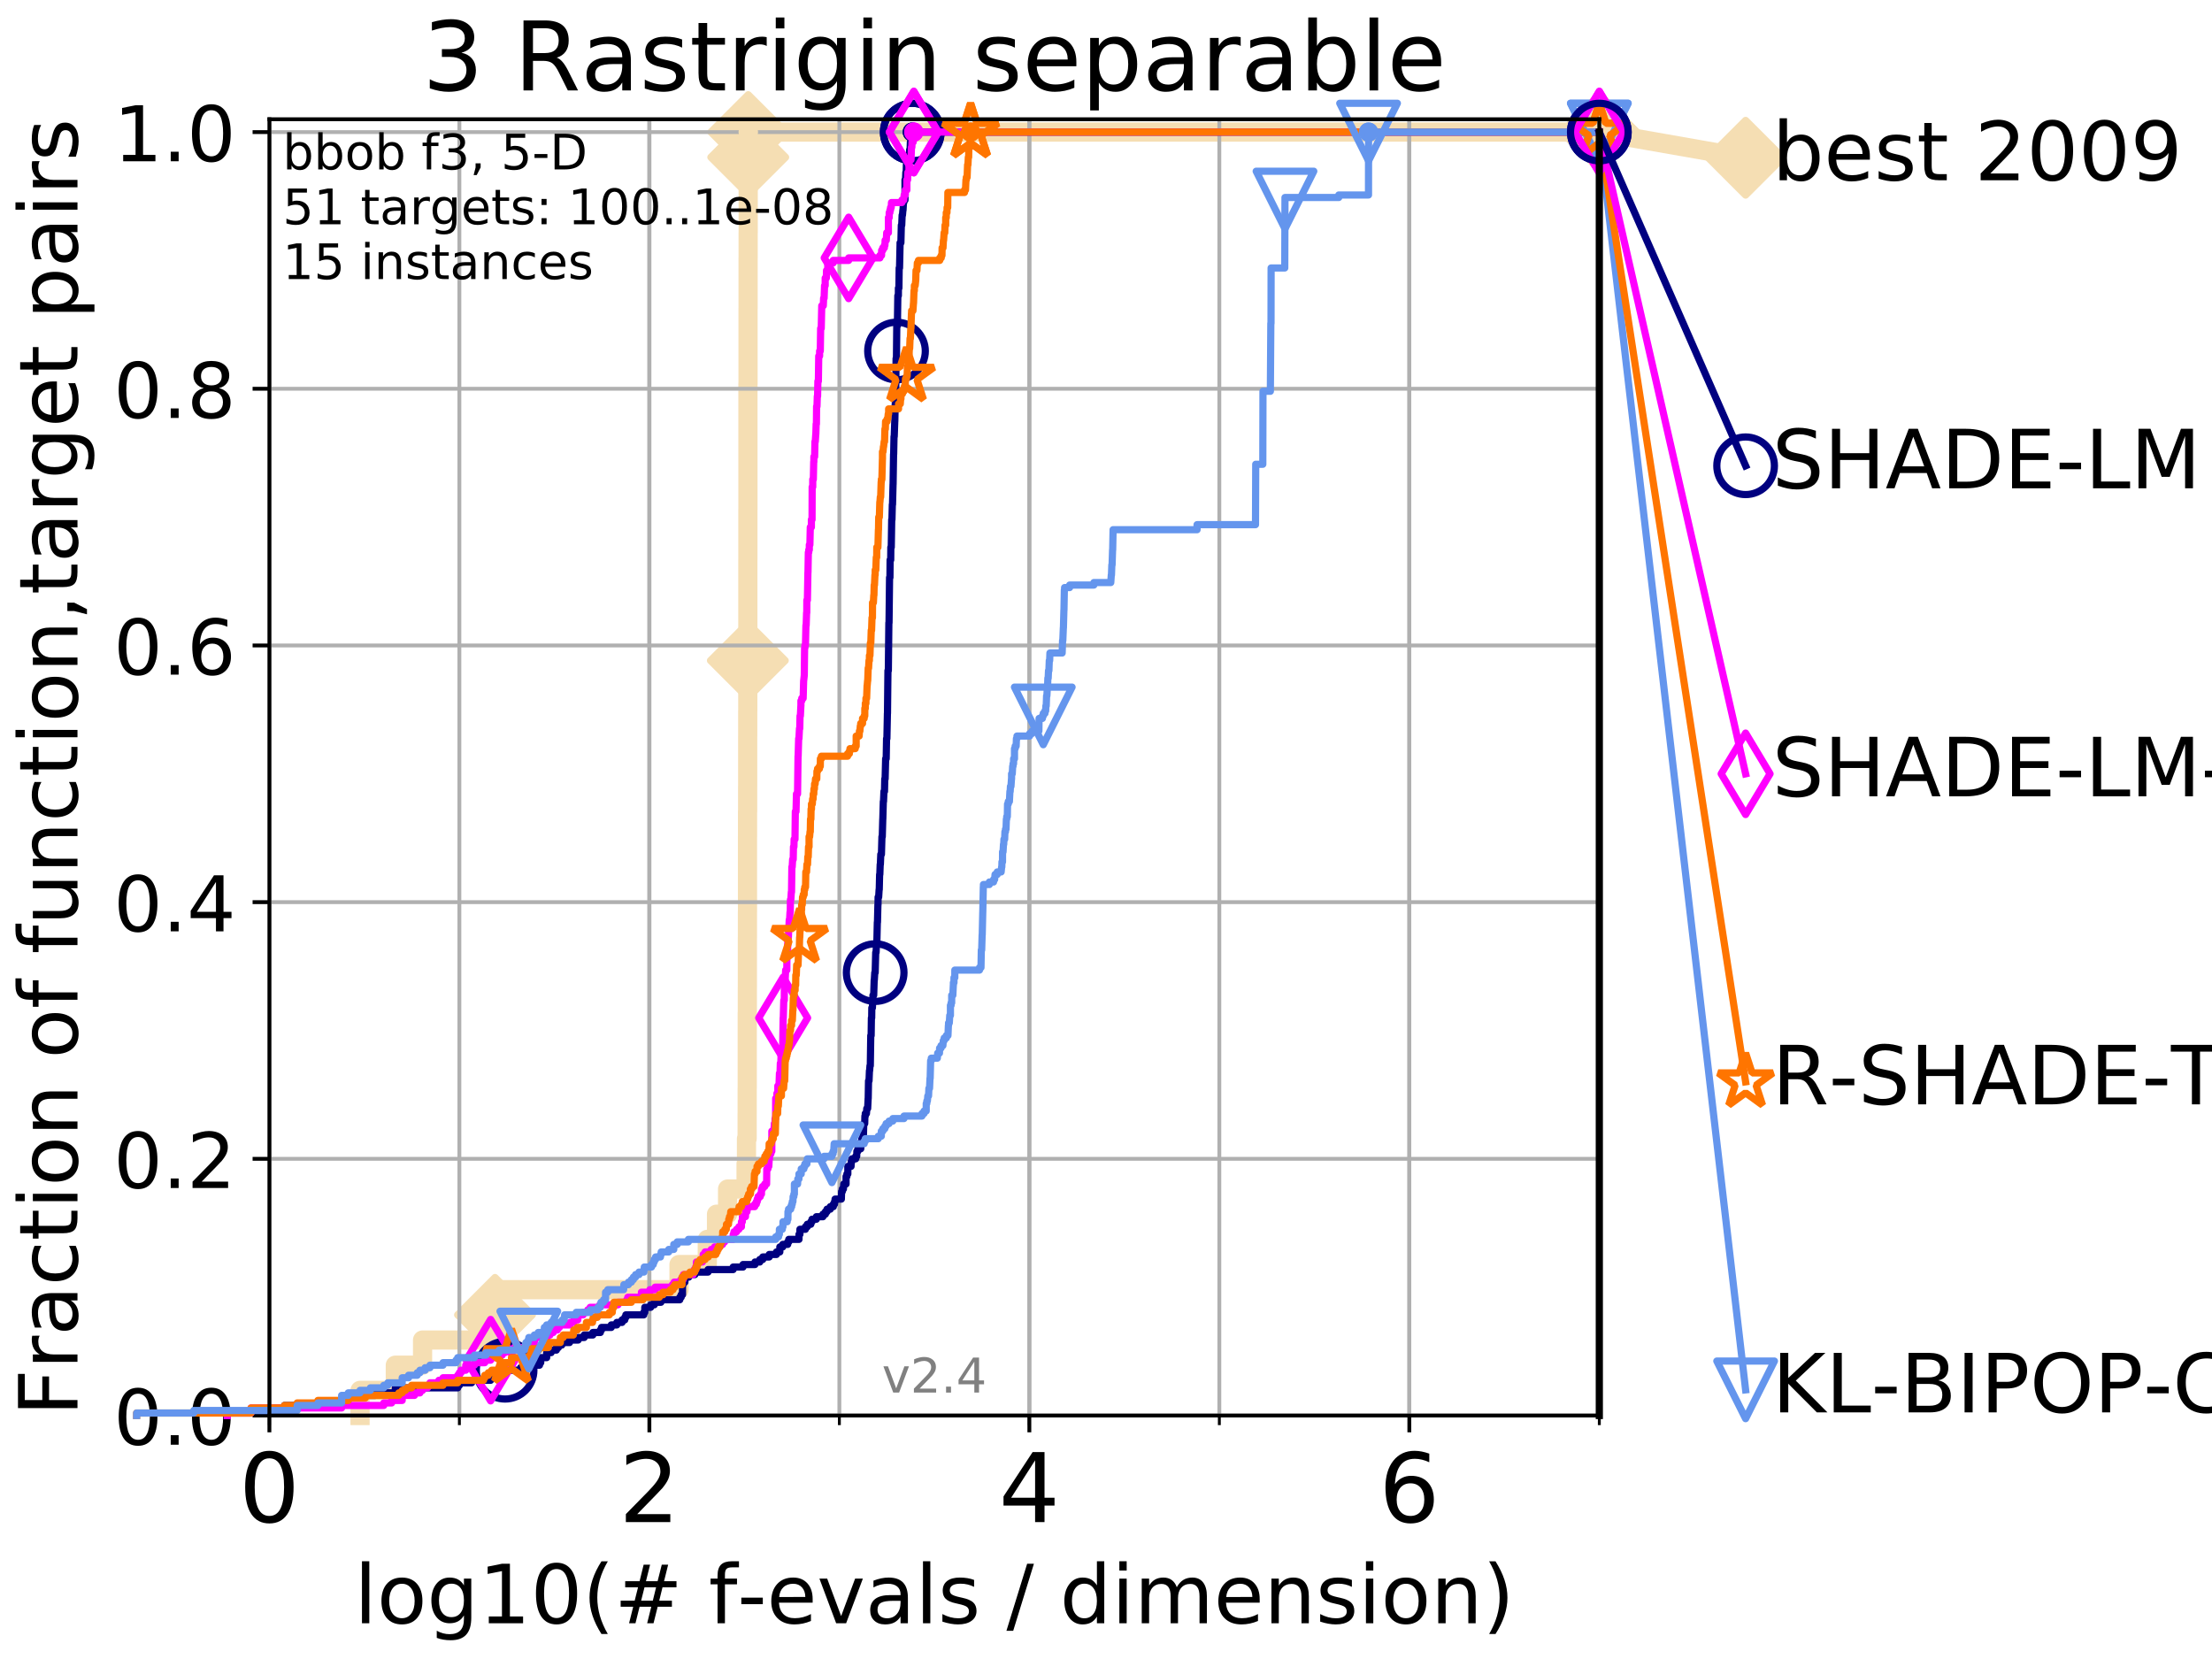 <?xml version="1.0" encoding="utf-8" standalone="no"?>
<!DOCTYPE svg PUBLIC "-//W3C//DTD SVG 1.1//EN"
  "http://www.w3.org/Graphics/SVG/1.1/DTD/svg11.dtd">
<!-- Created with matplotlib (http://matplotlib.org/) -->
<svg height="345.6pt" version="1.1" viewBox="0 0 460.8 345.6" width="460.8pt" xmlns="http://www.w3.org/2000/svg" xmlns:xlink="http://www.w3.org/1999/xlink">
 <defs>
  <style type="text/css">
*{stroke-linecap:butt;stroke-linejoin:round;}
  </style>
 </defs>
 <g id="figure_1">
  <g id="patch_1">
   <path d="M 0 345.6 
L 460.8 345.6 
L 460.8 0 
L 0 0 
z
" style="fill:#ffffff;"/>
  </g>
  <g id="axes_1">
   <g id="patch_2">
    <path d="M 56.12 294.88 
L 333.168 294.88 
L 333.168 24.84 
L 56.12 24.84 
z
" style="fill:#ffffff;"/>
   </g>
   <g id="line2d_1">
    <path d="M 75.004 294.88 
L 75.004 289.638 
L 82.351 289.638 
L 82.351 284.395 
L 88.027 284.395 
L 88.027 279.153 
L 102.203 279.153 
L 102.203 273.91 
L 103.12 273.91 
L 103.12 268.668 
L 141.449 268.668 
L 141.449 263.425 
L 147.345 263.425 
L 147.345 258.183 
L 149.261 258.183 
L 149.261 252.94 
L 151.568 252.94 
L 151.568 247.698 
L 155.419 247.698 
L 155.419 242.455 
L 155.504 242.455 
L 155.504 237.213 
L 155.641 237.213 
L 155.641 231.97 
L 155.652 231.97 
L 155.652 226.728 
L 155.663 226.728 
L 155.663 211 
L 155.683 211 
L 155.683 205.758 
L 155.694 205.758 
L 155.694 195.273 
L 155.704 195.273 
L 155.704 190.03 
L 155.715 190.03 
L 155.715 174.303 
L 155.725 174.303 
L 155.725 169.061 
L 155.746 169.061 
L 155.746 163.818 
L 155.757 163.818 
L 155.757 153.333 
L 155.767 153.333 
L 155.767 148.091 
L 155.778 148.091 
L 155.778 137.606 
L 155.788 137.606 
L 155.788 116.636 
L 155.798 116.636 
L 155.798 106.151 
L 155.809 106.151 
L 155.809 79.938 
L 155.83 79.938 
L 155.83 64.211 
L 155.84 64.211 
L 155.84 53.726 
L 155.85 53.726 
L 155.85 48.484 
L 155.861 48.484 
L 155.861 32.756 
L 155.871 32.756 
L 155.871 27.514 
L 333.168 27.514 
" style="fill:none;stroke:#f5deb3;stroke-linecap:square;stroke-width:4;"/>
   </g>
   <g id="line2d_2">
    <defs>
     <path d="M -0 7.778 
L 7.778 0 
L 0 -7.778 
L -7.778 -0 
z
" id="m4af2b5bdd4" style="stroke:#f5deb3;stroke-linejoin:miter;stroke-width:1.5;"/>
    </defs>
    <g>
     <use style="fill:#f5deb3;stroke:#f5deb3;stroke-linejoin:miter;stroke-width:1.5;" x="103.12" xlink:href="#m4af2b5bdd4" y="273.91"/>
     <use style="fill:#f5deb3;stroke:#f5deb3;stroke-linejoin:miter;stroke-width:1.5;" x="155.788" xlink:href="#m4af2b5bdd4" y="137.606"/>
     <use style="fill:#f5deb3;stroke:#f5deb3;stroke-linejoin:miter;stroke-width:1.5;" x="155.871" xlink:href="#m4af2b5bdd4" y="32.756"/>
     <use style="fill:#f5deb3;stroke:#f5deb3;stroke-linejoin:miter;stroke-width:1.5;" x="155.871" xlink:href="#m4af2b5bdd4" y="27.514"/>
     <use style="fill:#f5deb3;stroke:#f5deb3;stroke-linejoin:miter;stroke-width:1.5;" x="333.168" xlink:href="#m4af2b5bdd4" y="27.514"/>
    </g>
   </g>
   <g id="line2d_3">
    <path style="fill:none;stroke:#f5deb3;stroke-linecap:square;stroke-width:4;"/>
    <g/>
   </g>
   <g id="line2d_4">
    <path d="M 333.168 27.514 
L 363.643 32.861 
" style="fill:none;stroke:#f5deb3;stroke-linecap:square;stroke-width:4;"/>
    <g>
     <use style="fill:#f5deb3;stroke:#f5deb3;stroke-linejoin:miter;stroke-width:1.5;" x="333.168" xlink:href="#m4af2b5bdd4" y="27.514"/>
     <use style="fill:#f5deb3;stroke:#f5deb3;stroke-linejoin:miter;stroke-width:1.5;" x="363.643" xlink:href="#m4af2b5bdd4" y="32.861"/>
    </g>
   </g>
   <g id="matplotlib.axis_1">
    <g id="xtick_1">
     <g id="line2d_5">
      <path clip-path="url(#p2dbcdb00fc)" d="M 56.12 294.88 
L 56.12 24.84 
" style="fill:none;stroke:#b0b0b0;stroke-linecap:square;stroke-width:0.8;"/>
     </g>
     <g id="line2d_6">
      <defs>
       <path d="M 0 0 
L 0 3.5 
" id="m2ee90dd258" style="stroke:#000000;stroke-width:0.8;"/>
      </defs>
      <g>
       <use style="stroke:#000000;stroke-width:0.8;" x="56.12" xlink:href="#m2ee90dd258" y="294.88"/>
      </g>
     </g>
     <g id="text_1">
      <!-- 0 -->
      <defs>
       <path d="M 31.781 66.406 
Q 24.172 66.406 20.328 58.906 
Q 16.5 51.422 16.5 36.375 
Q 16.5 21.391 20.328 13.891 
Q 24.172 6.391 31.781 6.391 
Q 39.453 6.391 43.281 13.891 
Q 47.125 21.391 47.125 36.375 
Q 47.125 51.422 43.281 58.906 
Q 39.453 66.406 31.781 66.406 
z
M 31.781 74.219 
Q 44.047 74.219 50.516 64.516 
Q 56.984 54.828 56.984 36.375 
Q 56.984 17.969 50.516 8.266 
Q 44.047 -1.422 31.781 -1.422 
Q 19.531 -1.422 13.062 8.266 
Q 6.594 17.969 6.594 36.375 
Q 6.594 54.828 13.062 64.516 
Q 19.531 74.219 31.781 74.219 
z
" id="DejaVuSans-30"/>
      </defs>
      <g transform="translate(49.758 317.077)scale(0.2 -0.2)">
       <use xlink:href="#DejaVuSans-30"/>
      </g>
     </g>
    </g>
    <g id="xtick_2">
     <g id="line2d_7">
      <path clip-path="url(#p2dbcdb00fc)" d="M 135.277 294.88 
L 135.277 24.84 
" style="fill:none;stroke:#b0b0b0;stroke-linecap:square;stroke-width:0.8;"/>
     </g>
     <g id="line2d_8">
      <g>
       <use style="stroke:#000000;stroke-width:0.8;" x="135.277" xlink:href="#m2ee90dd258" y="294.88"/>
      </g>
     </g>
     <g id="text_2">
      <!-- 2 -->
      <defs>
       <path d="M 19.188 8.297 
L 53.609 8.297 
L 53.609 0 
L 7.328 0 
L 7.328 8.297 
Q 12.938 14.109 22.625 23.891 
Q 32.328 33.688 34.812 36.531 
Q 39.547 41.844 41.422 45.531 
Q 43.312 49.219 43.312 52.781 
Q 43.312 58.594 39.234 62.25 
Q 35.156 65.922 28.609 65.922 
Q 23.969 65.922 18.812 64.312 
Q 13.672 62.703 7.812 59.422 
L 7.812 69.391 
Q 13.766 71.781 18.938 73 
Q 24.125 74.219 28.422 74.219 
Q 39.75 74.219 46.484 68.547 
Q 53.219 62.891 53.219 53.422 
Q 53.219 48.922 51.531 44.891 
Q 49.859 40.875 45.406 35.406 
Q 44.188 33.984 37.641 27.219 
Q 31.109 20.453 19.188 8.297 
z
" id="DejaVuSans-32"/>
      </defs>
      <g transform="translate(128.914 317.077)scale(0.2 -0.2)">
       <use xlink:href="#DejaVuSans-32"/>
      </g>
     </g>
    </g>
    <g id="xtick_3">
     <g id="line2d_9">
      <path clip-path="url(#p2dbcdb00fc)" d="M 214.433 294.88 
L 214.433 24.84 
" style="fill:none;stroke:#b0b0b0;stroke-linecap:square;stroke-width:0.8;"/>
     </g>
     <g id="line2d_10">
      <g>
       <use style="stroke:#000000;stroke-width:0.8;" x="214.433" xlink:href="#m2ee90dd258" y="294.88"/>
      </g>
     </g>
     <g id="text_3">
      <!-- 4 -->
      <defs>
       <path d="M 37.797 64.312 
L 12.891 25.391 
L 37.797 25.391 
z
M 35.203 72.906 
L 47.609 72.906 
L 47.609 25.391 
L 58.016 25.391 
L 58.016 17.188 
L 47.609 17.188 
L 47.609 0 
L 37.797 0 
L 37.797 17.188 
L 4.891 17.188 
L 4.891 26.703 
z
" id="DejaVuSans-34"/>
      </defs>
      <g transform="translate(208.071 317.077)scale(0.2 -0.2)">
       <use xlink:href="#DejaVuSans-34"/>
      </g>
     </g>
    </g>
    <g id="xtick_4">
     <g id="line2d_11">
      <path clip-path="url(#p2dbcdb00fc)" d="M 293.59 294.88 
L 293.59 24.84 
" style="fill:none;stroke:#b0b0b0;stroke-linecap:square;stroke-width:0.8;"/>
     </g>
     <g id="line2d_12">
      <g>
       <use style="stroke:#000000;stroke-width:0.8;" x="293.59" xlink:href="#m2ee90dd258" y="294.88"/>
      </g>
     </g>
     <g id="text_4">
      <!-- 6 -->
      <defs>
       <path d="M 33.016 40.375 
Q 26.375 40.375 22.484 35.828 
Q 18.609 31.297 18.609 23.391 
Q 18.609 15.531 22.484 10.953 
Q 26.375 6.391 33.016 6.391 
Q 39.656 6.391 43.531 10.953 
Q 47.406 15.531 47.406 23.391 
Q 47.406 31.297 43.531 35.828 
Q 39.656 40.375 33.016 40.375 
z
M 52.594 71.297 
L 52.594 62.312 
Q 48.875 64.062 45.094 64.984 
Q 41.312 65.922 37.594 65.922 
Q 27.828 65.922 22.672 59.328 
Q 17.531 52.734 16.797 39.406 
Q 19.672 43.656 24.016 45.922 
Q 28.375 48.188 33.594 48.188 
Q 44.578 48.188 50.953 41.516 
Q 57.328 34.859 57.328 23.391 
Q 57.328 12.156 50.688 5.359 
Q 44.047 -1.422 33.016 -1.422 
Q 20.359 -1.422 13.672 8.266 
Q 6.984 17.969 6.984 36.375 
Q 6.984 53.656 15.188 63.938 
Q 23.391 74.219 37.203 74.219 
Q 40.922 74.219 44.703 73.484 
Q 48.484 72.75 52.594 71.297 
z
" id="DejaVuSans-36"/>
      </defs>
      <g transform="translate(287.227 317.077)scale(0.2 -0.2)">
       <use xlink:href="#DejaVuSans-36"/>
      </g>
     </g>
    </g>
    <g id="xtick_5">
     <g id="line2d_13">
      <path clip-path="url(#p2dbcdb00fc)" d="M 56.12 294.88 
L 56.12 24.84 
" style="fill:none;stroke:#b0b0b0;stroke-linecap:square;stroke-width:0.8;"/>
     </g>
     <g id="line2d_14">
      <defs>
       <path d="M 0 0 
L 0 2 
" id="m4079598a37" style="stroke:#000000;stroke-width:0.6;"/>
      </defs>
      <g>
       <use style="stroke:#000000;stroke-width:0.6;" x="56.12" xlink:href="#m4079598a37" y="294.88"/>
      </g>
     </g>
    </g>
    <g id="xtick_6">
     <g id="line2d_15">
      <path clip-path="url(#p2dbcdb00fc)" d="M 95.698 294.88 
L 95.698 24.84 
" style="fill:none;stroke:#b0b0b0;stroke-linecap:square;stroke-width:0.8;"/>
     </g>
     <g id="line2d_16">
      <g>
       <use style="stroke:#000000;stroke-width:0.6;" x="95.698" xlink:href="#m4079598a37" y="294.88"/>
      </g>
     </g>
    </g>
    <g id="xtick_7">
     <g id="line2d_17">
      <path clip-path="url(#p2dbcdb00fc)" d="M 135.277 294.88 
L 135.277 24.84 
" style="fill:none;stroke:#b0b0b0;stroke-linecap:square;stroke-width:0.8;"/>
     </g>
     <g id="line2d_18">
      <g>
       <use style="stroke:#000000;stroke-width:0.6;" x="135.277" xlink:href="#m4079598a37" y="294.88"/>
      </g>
     </g>
    </g>
    <g id="xtick_8">
     <g id="line2d_19">
      <path clip-path="url(#p2dbcdb00fc)" d="M 174.855 294.88 
L 174.855 24.84 
" style="fill:none;stroke:#b0b0b0;stroke-linecap:square;stroke-width:0.8;"/>
     </g>
     <g id="line2d_20">
      <g>
       <use style="stroke:#000000;stroke-width:0.6;" x="174.855" xlink:href="#m4079598a37" y="294.88"/>
      </g>
     </g>
    </g>
    <g id="xtick_9">
     <g id="line2d_21">
      <path clip-path="url(#p2dbcdb00fc)" d="M 214.433 294.88 
L 214.433 24.84 
" style="fill:none;stroke:#b0b0b0;stroke-linecap:square;stroke-width:0.8;"/>
     </g>
     <g id="line2d_22">
      <g>
       <use style="stroke:#000000;stroke-width:0.6;" x="214.433" xlink:href="#m4079598a37" y="294.88"/>
      </g>
     </g>
    </g>
    <g id="xtick_10">
     <g id="line2d_23">
      <path clip-path="url(#p2dbcdb00fc)" d="M 254.011 294.88 
L 254.011 24.84 
" style="fill:none;stroke:#b0b0b0;stroke-linecap:square;stroke-width:0.8;"/>
     </g>
     <g id="line2d_24">
      <g>
       <use style="stroke:#000000;stroke-width:0.6;" x="254.011" xlink:href="#m4079598a37" y="294.88"/>
      </g>
     </g>
    </g>
    <g id="xtick_11">
     <g id="line2d_25">
      <path clip-path="url(#p2dbcdb00fc)" d="M 293.59 294.88 
L 293.59 24.84 
" style="fill:none;stroke:#b0b0b0;stroke-linecap:square;stroke-width:0.8;"/>
     </g>
     <g id="line2d_26">
      <g>
       <use style="stroke:#000000;stroke-width:0.6;" x="293.59" xlink:href="#m4079598a37" y="294.88"/>
      </g>
     </g>
    </g>
    <g id="xtick_12">
     <g id="line2d_27">
      <path clip-path="url(#p2dbcdb00fc)" d="M 333.168 294.88 
L 333.168 24.84 
" style="fill:none;stroke:#b0b0b0;stroke-linecap:square;stroke-width:0.8;"/>
     </g>
     <g id="line2d_28">
      <g>
       <use style="stroke:#000000;stroke-width:0.6;" x="333.168" xlink:href="#m4079598a37" y="294.88"/>
      </g>
     </g>
    </g>
    <g id="text_5">
     <!-- log10(# f-evals / dimension) -->
     <defs>
      <path d="M 9.422 75.984 
L 18.406 75.984 
L 18.406 0 
L 9.422 0 
z
" id="DejaVuSans-6c"/>
      <path d="M 30.609 48.391 
Q 23.391 48.391 19.188 42.75 
Q 14.984 37.109 14.984 27.297 
Q 14.984 17.484 19.156 11.844 
Q 23.344 6.203 30.609 6.203 
Q 37.797 6.203 41.984 11.859 
Q 46.188 17.531 46.188 27.297 
Q 46.188 37.016 41.984 42.703 
Q 37.797 48.391 30.609 48.391 
z
M 30.609 56 
Q 42.328 56 49.016 48.375 
Q 55.719 40.766 55.719 27.297 
Q 55.719 13.875 49.016 6.219 
Q 42.328 -1.422 30.609 -1.422 
Q 18.844 -1.422 12.172 6.219 
Q 5.516 13.875 5.516 27.297 
Q 5.516 40.766 12.172 48.375 
Q 18.844 56 30.609 56 
z
" id="DejaVuSans-6f"/>
      <path d="M 45.406 27.984 
Q 45.406 37.75 41.375 43.109 
Q 37.359 48.484 30.078 48.484 
Q 22.859 48.484 18.828 43.109 
Q 14.797 37.75 14.797 27.984 
Q 14.797 18.266 18.828 12.891 
Q 22.859 7.516 30.078 7.516 
Q 37.359 7.516 41.375 12.891 
Q 45.406 18.266 45.406 27.984 
z
M 54.391 6.781 
Q 54.391 -7.172 48.188 -13.984 
Q 42 -20.797 29.203 -20.797 
Q 24.469 -20.797 20.266 -20.094 
Q 16.062 -19.391 12.109 -17.922 
L 12.109 -9.188 
Q 16.062 -11.328 19.922 -12.344 
Q 23.781 -13.375 27.781 -13.375 
Q 36.625 -13.375 41.016 -8.766 
Q 45.406 -4.156 45.406 5.172 
L 45.406 9.625 
Q 42.625 4.781 38.281 2.391 
Q 33.938 0 27.875 0 
Q 17.828 0 11.672 7.656 
Q 5.516 15.328 5.516 27.984 
Q 5.516 40.672 11.672 48.328 
Q 17.828 56 27.875 56 
Q 33.938 56 38.281 53.609 
Q 42.625 51.219 45.406 46.391 
L 45.406 54.688 
L 54.391 54.688 
z
" id="DejaVuSans-67"/>
      <path d="M 12.406 8.297 
L 28.516 8.297 
L 28.516 63.922 
L 10.984 60.406 
L 10.984 69.391 
L 28.422 72.906 
L 38.281 72.906 
L 38.281 8.297 
L 54.391 8.297 
L 54.391 0 
L 12.406 0 
z
" id="DejaVuSans-31"/>
      <path d="M 31 75.875 
Q 24.469 64.656 21.281 53.656 
Q 18.109 42.672 18.109 31.391 
Q 18.109 20.125 21.312 9.062 
Q 24.516 -2 31 -13.188 
L 23.188 -13.188 
Q 15.875 -1.703 12.234 9.375 
Q 8.594 20.453 8.594 31.391 
Q 8.594 42.281 12.203 53.312 
Q 15.828 64.359 23.188 75.875 
z
" id="DejaVuSans-28"/>
      <path d="M 51.125 44 
L 36.922 44 
L 32.812 27.688 
L 47.125 27.688 
z
M 43.797 71.781 
L 38.719 51.516 
L 52.984 51.516 
L 58.109 71.781 
L 65.922 71.781 
L 60.891 51.516 
L 76.125 51.516 
L 76.125 44 
L 58.984 44 
L 54.984 27.688 
L 70.516 27.688 
L 70.516 20.219 
L 53.078 20.219 
L 48 0 
L 40.188 0 
L 45.219 20.219 
L 30.906 20.219 
L 25.875 0 
L 18.016 0 
L 23.094 20.219 
L 7.719 20.219 
L 7.719 27.688 
L 24.906 27.688 
L 29 44 
L 13.281 44 
L 13.281 51.516 
L 30.906 51.516 
L 35.891 71.781 
z
" id="DejaVuSans-23"/>
      <path id="DejaVuSans-20"/>
      <path d="M 37.109 75.984 
L 37.109 68.5 
L 28.516 68.5 
Q 23.688 68.5 21.797 66.547 
Q 19.922 64.594 19.922 59.516 
L 19.922 54.688 
L 34.719 54.688 
L 34.719 47.703 
L 19.922 47.703 
L 19.922 0 
L 10.891 0 
L 10.891 47.703 
L 2.297 47.703 
L 2.297 54.688 
L 10.891 54.688 
L 10.891 58.5 
Q 10.891 67.625 15.141 71.797 
Q 19.391 75.984 28.609 75.984 
z
" id="DejaVuSans-66"/>
      <path d="M 4.891 31.391 
L 31.203 31.391 
L 31.203 23.391 
L 4.891 23.391 
z
" id="DejaVuSans-2d"/>
      <path d="M 56.203 29.594 
L 56.203 25.203 
L 14.891 25.203 
Q 15.484 15.922 20.484 11.062 
Q 25.484 6.203 34.422 6.203 
Q 39.594 6.203 44.453 7.469 
Q 49.312 8.734 54.109 11.281 
L 54.109 2.781 
Q 49.266 0.734 44.188 -0.344 
Q 39.109 -1.422 33.891 -1.422 
Q 20.797 -1.422 13.156 6.188 
Q 5.516 13.812 5.516 26.812 
Q 5.516 40.234 12.766 48.109 
Q 20.016 56 32.328 56 
Q 43.359 56 49.781 48.891 
Q 56.203 41.797 56.203 29.594 
z
M 47.219 32.234 
Q 47.125 39.594 43.094 43.984 
Q 39.062 48.391 32.422 48.391 
Q 24.906 48.391 20.391 44.141 
Q 15.875 39.891 15.188 32.172 
z
" id="DejaVuSans-65"/>
      <path d="M 2.984 54.688 
L 12.5 54.688 
L 29.594 8.797 
L 46.688 54.688 
L 56.203 54.688 
L 35.688 0 
L 23.484 0 
z
" id="DejaVuSans-76"/>
      <path d="M 34.281 27.484 
Q 23.391 27.484 19.188 25 
Q 14.984 22.516 14.984 16.5 
Q 14.984 11.719 18.141 8.906 
Q 21.297 6.109 26.703 6.109 
Q 34.188 6.109 38.703 11.406 
Q 43.219 16.703 43.219 25.484 
L 43.219 27.484 
z
M 52.203 31.203 
L 52.203 0 
L 43.219 0 
L 43.219 8.297 
Q 40.141 3.328 35.547 0.953 
Q 30.953 -1.422 24.312 -1.422 
Q 15.922 -1.422 10.953 3.297 
Q 6 8.016 6 15.922 
Q 6 25.141 12.172 29.828 
Q 18.359 34.516 30.609 34.516 
L 43.219 34.516 
L 43.219 35.406 
Q 43.219 41.609 39.141 45 
Q 35.062 48.391 27.688 48.391 
Q 23 48.391 18.547 47.266 
Q 14.109 46.141 10.016 43.891 
L 10.016 52.203 
Q 14.938 54.109 19.578 55.047 
Q 24.219 56 28.609 56 
Q 40.484 56 46.344 49.844 
Q 52.203 43.703 52.203 31.203 
z
" id="DejaVuSans-61"/>
      <path d="M 44.281 53.078 
L 44.281 44.578 
Q 40.484 46.531 36.375 47.5 
Q 32.281 48.484 27.875 48.484 
Q 21.188 48.484 17.844 46.438 
Q 14.5 44.391 14.5 40.281 
Q 14.5 37.156 16.891 35.375 
Q 19.281 33.594 26.516 31.984 
L 29.594 31.297 
Q 39.156 29.25 43.188 25.516 
Q 47.219 21.781 47.219 15.094 
Q 47.219 7.469 41.188 3.016 
Q 35.156 -1.422 24.609 -1.422 
Q 20.219 -1.422 15.453 -0.562 
Q 10.688 0.297 5.422 2 
L 5.422 11.281 
Q 10.406 8.688 15.234 7.391 
Q 20.062 6.109 24.812 6.109 
Q 31.156 6.109 34.562 8.281 
Q 37.984 10.453 37.984 14.406 
Q 37.984 18.062 35.516 20.016 
Q 33.062 21.969 24.703 23.781 
L 21.578 24.516 
Q 13.234 26.266 9.516 29.906 
Q 5.812 33.547 5.812 39.891 
Q 5.812 47.609 11.281 51.797 
Q 16.75 56 26.812 56 
Q 31.781 56 36.172 55.266 
Q 40.578 54.547 44.281 53.078 
z
" id="DejaVuSans-73"/>
      <path d="M 25.391 72.906 
L 33.688 72.906 
L 8.297 -9.281 
L 0 -9.281 
z
" id="DejaVuSans-2f"/>
      <path d="M 45.406 46.391 
L 45.406 75.984 
L 54.391 75.984 
L 54.391 0 
L 45.406 0 
L 45.406 8.203 
Q 42.578 3.328 38.25 0.953 
Q 33.938 -1.422 27.875 -1.422 
Q 17.969 -1.422 11.734 6.484 
Q 5.516 14.406 5.516 27.297 
Q 5.516 40.188 11.734 48.094 
Q 17.969 56 27.875 56 
Q 33.938 56 38.25 53.625 
Q 42.578 51.266 45.406 46.391 
z
M 14.797 27.297 
Q 14.797 17.391 18.875 11.75 
Q 22.953 6.109 30.078 6.109 
Q 37.203 6.109 41.297 11.75 
Q 45.406 17.391 45.406 27.297 
Q 45.406 37.203 41.297 42.844 
Q 37.203 48.484 30.078 48.484 
Q 22.953 48.484 18.875 42.844 
Q 14.797 37.203 14.797 27.297 
z
" id="DejaVuSans-64"/>
      <path d="M 9.422 54.688 
L 18.406 54.688 
L 18.406 0 
L 9.422 0 
z
M 9.422 75.984 
L 18.406 75.984 
L 18.406 64.594 
L 9.422 64.594 
z
" id="DejaVuSans-69"/>
      <path d="M 52 44.188 
Q 55.375 50.25 60.062 53.125 
Q 64.75 56 71.094 56 
Q 79.641 56 84.281 50.016 
Q 88.922 44.047 88.922 33.016 
L 88.922 0 
L 79.891 0 
L 79.891 32.719 
Q 79.891 40.578 77.094 44.375 
Q 74.312 48.188 68.609 48.188 
Q 61.625 48.188 57.562 43.547 
Q 53.516 38.922 53.516 30.906 
L 53.516 0 
L 44.484 0 
L 44.484 32.719 
Q 44.484 40.625 41.703 44.406 
Q 38.922 48.188 33.109 48.188 
Q 26.219 48.188 22.156 43.531 
Q 18.109 38.875 18.109 30.906 
L 18.109 0 
L 9.078 0 
L 9.078 54.688 
L 18.109 54.688 
L 18.109 46.188 
Q 21.188 51.219 25.484 53.609 
Q 29.781 56 35.688 56 
Q 41.656 56 45.828 52.969 
Q 50 49.953 52 44.188 
z
" id="DejaVuSans-6d"/>
      <path d="M 54.891 33.016 
L 54.891 0 
L 45.906 0 
L 45.906 32.719 
Q 45.906 40.484 42.875 44.328 
Q 39.844 48.188 33.797 48.188 
Q 26.516 48.188 22.312 43.547 
Q 18.109 38.922 18.109 30.906 
L 18.109 0 
L 9.078 0 
L 9.078 54.688 
L 18.109 54.688 
L 18.109 46.188 
Q 21.344 51.125 25.703 53.562 
Q 30.078 56 35.797 56 
Q 45.219 56 50.047 50.172 
Q 54.891 44.344 54.891 33.016 
z
" id="DejaVuSans-6e"/>
      <path d="M 8.016 75.875 
L 15.828 75.875 
Q 23.141 64.359 26.781 53.312 
Q 30.422 42.281 30.422 31.391 
Q 30.422 20.453 26.781 9.375 
Q 23.141 -1.703 15.828 -13.188 
L 8.016 -13.188 
Q 14.5 -2 17.703 9.062 
Q 20.906 20.125 20.906 31.391 
Q 20.906 42.672 17.703 53.656 
Q 14.5 64.656 8.016 75.875 
z
" id="DejaVuSans-29"/>
     </defs>
     <g transform="translate(73.803 338.154)scale(0.17 -0.17)">
      <use xlink:href="#DejaVuSans-6c"/>
      <use x="27.783" xlink:href="#DejaVuSans-6f"/>
      <use x="88.965" xlink:href="#DejaVuSans-67"/>
      <use x="152.441" xlink:href="#DejaVuSans-31"/>
      <use x="216.064" xlink:href="#DejaVuSans-30"/>
      <use x="279.688" xlink:href="#DejaVuSans-28"/>
      <use x="318.701" xlink:href="#DejaVuSans-23"/>
      <use x="402.49" xlink:href="#DejaVuSans-20"/>
      <use x="434.277" xlink:href="#DejaVuSans-66"/>
      <use x="469.404" xlink:href="#DejaVuSans-2d"/>
      <use x="505.488" xlink:href="#DejaVuSans-65"/>
      <use x="567.012" xlink:href="#DejaVuSans-76"/>
      <use x="626.191" xlink:href="#DejaVuSans-61"/>
      <use x="687.471" xlink:href="#DejaVuSans-6c"/>
      <use x="715.254" xlink:href="#DejaVuSans-73"/>
      <use x="767.354" xlink:href="#DejaVuSans-20"/>
      <use x="799.141" xlink:href="#DejaVuSans-2f"/>
      <use x="832.832" xlink:href="#DejaVuSans-20"/>
      <use x="864.619" xlink:href="#DejaVuSans-64"/>
      <use x="928.096" xlink:href="#DejaVuSans-69"/>
      <use x="955.879" xlink:href="#DejaVuSans-6d"/>
      <use x="1053.291" xlink:href="#DejaVuSans-65"/>
      <use x="1114.814" xlink:href="#DejaVuSans-6e"/>
      <use x="1178.193" xlink:href="#DejaVuSans-73"/>
      <use x="1230.293" xlink:href="#DejaVuSans-69"/>
      <use x="1258.076" xlink:href="#DejaVuSans-6f"/>
      <use x="1319.258" xlink:href="#DejaVuSans-6e"/>
      <use x="1382.637" xlink:href="#DejaVuSans-29"/>
     </g>
    </g>
   </g>
   <g id="matplotlib.axis_2">
    <g id="ytick_1">
     <g id="line2d_29">
      <path clip-path="url(#p2dbcdb00fc)" d="M 56.12 294.88 
L 333.168 294.88 
" style="fill:none;stroke:#b0b0b0;stroke-linecap:square;stroke-width:0.8;"/>
     </g>
     <g id="line2d_30">
      <defs>
       <path d="M 0 0 
L -3.5 0 
" id="m4cf7d8c837" style="stroke:#000000;stroke-width:0.8;"/>
      </defs>
      <g>
       <use style="stroke:#000000;stroke-width:0.8;" x="56.12" xlink:href="#m4cf7d8c837" y="294.88"/>
      </g>
     </g>
     <g id="text_6">
      <!-- 0.0 -->
      <defs>
       <path d="M 10.688 12.406 
L 21 12.406 
L 21 0 
L 10.688 0 
z
" id="DejaVuSans-2e"/>
      </defs>
      <g transform="translate(23.675 300.959)scale(0.16 -0.16)">
       <use xlink:href="#DejaVuSans-30"/>
       <use x="63.623" xlink:href="#DejaVuSans-2e"/>
       <use x="95.41" xlink:href="#DejaVuSans-30"/>
      </g>
     </g>
    </g>
    <g id="ytick_2">
     <g id="line2d_31">
      <path clip-path="url(#p2dbcdb00fc)" d="M 56.12 241.407 
L 333.168 241.407 
" style="fill:none;stroke:#b0b0b0;stroke-linecap:square;stroke-width:0.8;"/>
     </g>
     <g id="line2d_32">
      <g>
       <use style="stroke:#000000;stroke-width:0.8;" x="56.12" xlink:href="#m4cf7d8c837" y="241.407"/>
      </g>
     </g>
     <g id="text_7">
      <!-- 0.2 -->
      <g transform="translate(23.675 247.485)scale(0.16 -0.16)">
       <use xlink:href="#DejaVuSans-30"/>
       <use x="63.623" xlink:href="#DejaVuSans-2e"/>
       <use x="95.41" xlink:href="#DejaVuSans-32"/>
      </g>
     </g>
    </g>
    <g id="ytick_3">
     <g id="line2d_33">
      <path clip-path="url(#p2dbcdb00fc)" d="M 56.12 187.933 
L 333.168 187.933 
" style="fill:none;stroke:#b0b0b0;stroke-linecap:square;stroke-width:0.8;"/>
     </g>
     <g id="line2d_34">
      <g>
       <use style="stroke:#000000;stroke-width:0.8;" x="56.12" xlink:href="#m4cf7d8c837" y="187.933"/>
      </g>
     </g>
     <g id="text_8">
      <!-- 0.4 -->
      <g transform="translate(23.675 194.012)scale(0.16 -0.16)">
       <use xlink:href="#DejaVuSans-30"/>
       <use x="63.623" xlink:href="#DejaVuSans-2e"/>
       <use x="95.41" xlink:href="#DejaVuSans-34"/>
      </g>
     </g>
    </g>
    <g id="ytick_4">
     <g id="line2d_35">
      <path clip-path="url(#p2dbcdb00fc)" d="M 56.12 134.46 
L 333.168 134.46 
" style="fill:none;stroke:#b0b0b0;stroke-linecap:square;stroke-width:0.8;"/>
     </g>
     <g id="line2d_36">
      <g>
       <use style="stroke:#000000;stroke-width:0.8;" x="56.12" xlink:href="#m4cf7d8c837" y="134.46"/>
      </g>
     </g>
     <g id="text_9">
      <!-- 0.6 -->
      <g transform="translate(23.675 140.539)scale(0.16 -0.16)">
       <use xlink:href="#DejaVuSans-30"/>
       <use x="63.623" xlink:href="#DejaVuSans-2e"/>
       <use x="95.41" xlink:href="#DejaVuSans-36"/>
      </g>
     </g>
    </g>
    <g id="ytick_5">
     <g id="line2d_37">
      <path clip-path="url(#p2dbcdb00fc)" d="M 56.12 80.987 
L 333.168 80.987 
" style="fill:none;stroke:#b0b0b0;stroke-linecap:square;stroke-width:0.8;"/>
     </g>
     <g id="line2d_38">
      <g>
       <use style="stroke:#000000;stroke-width:0.8;" x="56.12" xlink:href="#m4cf7d8c837" y="80.987"/>
      </g>
     </g>
     <g id="text_10">
      <!-- 0.8 -->
      <defs>
       <path d="M 31.781 34.625 
Q 24.75 34.625 20.719 30.859 
Q 16.703 27.094 16.703 20.516 
Q 16.703 13.922 20.719 10.156 
Q 24.75 6.391 31.781 6.391 
Q 38.812 6.391 42.859 10.172 
Q 46.922 13.969 46.922 20.516 
Q 46.922 27.094 42.891 30.859 
Q 38.875 34.625 31.781 34.625 
z
M 21.922 38.812 
Q 15.578 40.375 12.031 44.719 
Q 8.5 49.078 8.5 55.328 
Q 8.5 64.062 14.719 69.141 
Q 20.953 74.219 31.781 74.219 
Q 42.672 74.219 48.875 69.141 
Q 55.078 64.062 55.078 55.328 
Q 55.078 49.078 51.531 44.719 
Q 48 40.375 41.703 38.812 
Q 48.828 37.156 52.797 32.312 
Q 56.781 27.484 56.781 20.516 
Q 56.781 9.906 50.312 4.234 
Q 43.844 -1.422 31.781 -1.422 
Q 19.734 -1.422 13.25 4.234 
Q 6.781 9.906 6.781 20.516 
Q 6.781 27.484 10.781 32.312 
Q 14.797 37.156 21.922 38.812 
z
M 18.312 54.391 
Q 18.312 48.734 21.844 45.562 
Q 25.391 42.391 31.781 42.391 
Q 38.141 42.391 41.719 45.562 
Q 45.312 48.734 45.312 54.391 
Q 45.312 60.062 41.719 63.234 
Q 38.141 66.406 31.781 66.406 
Q 25.391 66.406 21.844 63.234 
Q 18.312 60.062 18.312 54.391 
z
" id="DejaVuSans-38"/>
      </defs>
      <g transform="translate(23.675 87.066)scale(0.16 -0.16)">
       <use xlink:href="#DejaVuSans-30"/>
       <use x="63.623" xlink:href="#DejaVuSans-2e"/>
       <use x="95.41" xlink:href="#DejaVuSans-38"/>
      </g>
     </g>
    </g>
    <g id="ytick_6">
     <g id="line2d_39">
      <path clip-path="url(#p2dbcdb00fc)" d="M 56.12 27.514 
L 333.168 27.514 
" style="fill:none;stroke:#b0b0b0;stroke-linecap:square;stroke-width:0.8;"/>
     </g>
     <g id="line2d_40">
      <g>
       <use style="stroke:#000000;stroke-width:0.8;" x="56.12" xlink:href="#m4cf7d8c837" y="27.514"/>
      </g>
     </g>
     <g id="text_11">
      <!-- 1.0 -->
      <g transform="translate(23.675 33.592)scale(0.16 -0.16)">
       <use xlink:href="#DejaVuSans-31"/>
       <use x="63.623" xlink:href="#DejaVuSans-2e"/>
       <use x="95.41" xlink:href="#DejaVuSans-30"/>
      </g>
     </g>
    </g>
    <g id="text_12">
     <!-- Fraction of function,target pairs -->
     <defs>
      <path d="M 9.812 72.906 
L 51.703 72.906 
L 51.703 64.594 
L 19.672 64.594 
L 19.672 43.109 
L 48.578 43.109 
L 48.578 34.812 
L 19.672 34.812 
L 19.672 0 
L 9.812 0 
z
" id="DejaVuSans-46"/>
      <path d="M 41.109 46.297 
Q 39.594 47.172 37.812 47.578 
Q 36.031 48 33.891 48 
Q 26.266 48 22.188 43.047 
Q 18.109 38.094 18.109 28.812 
L 18.109 0 
L 9.078 0 
L 9.078 54.688 
L 18.109 54.688 
L 18.109 46.188 
Q 20.953 51.172 25.484 53.578 
Q 30.031 56 36.531 56 
Q 37.453 56 38.578 55.875 
Q 39.703 55.766 41.062 55.516 
z
" id="DejaVuSans-72"/>
      <path d="M 48.781 52.594 
L 48.781 44.188 
Q 44.969 46.297 41.141 47.344 
Q 37.312 48.391 33.406 48.391 
Q 24.656 48.391 19.812 42.844 
Q 14.984 37.312 14.984 27.297 
Q 14.984 17.281 19.812 11.734 
Q 24.656 6.203 33.406 6.203 
Q 37.312 6.203 41.141 7.25 
Q 44.969 8.297 48.781 10.406 
L 48.781 2.094 
Q 45.016 0.344 40.984 -0.531 
Q 36.969 -1.422 32.422 -1.422 
Q 20.062 -1.422 12.781 6.344 
Q 5.516 14.109 5.516 27.297 
Q 5.516 40.672 12.859 48.328 
Q 20.219 56 33.016 56 
Q 37.156 56 41.109 55.141 
Q 45.062 54.297 48.781 52.594 
z
" id="DejaVuSans-63"/>
      <path d="M 18.312 70.219 
L 18.312 54.688 
L 36.812 54.688 
L 36.812 47.703 
L 18.312 47.703 
L 18.312 18.016 
Q 18.312 11.328 20.141 9.422 
Q 21.969 7.516 27.594 7.516 
L 36.812 7.516 
L 36.812 0 
L 27.594 0 
Q 17.188 0 13.234 3.875 
Q 9.281 7.766 9.281 18.016 
L 9.281 47.703 
L 2.688 47.703 
L 2.688 54.688 
L 9.281 54.688 
L 9.281 70.219 
z
" id="DejaVuSans-74"/>
      <path d="M 8.5 21.578 
L 8.5 54.688 
L 17.484 54.688 
L 17.484 21.922 
Q 17.484 14.156 20.5 10.266 
Q 23.531 6.391 29.594 6.391 
Q 36.859 6.391 41.078 11.031 
Q 45.312 15.672 45.312 23.688 
L 45.312 54.688 
L 54.297 54.688 
L 54.297 0 
L 45.312 0 
L 45.312 8.406 
Q 42.047 3.422 37.719 1 
Q 33.406 -1.422 27.688 -1.422 
Q 18.266 -1.422 13.375 4.438 
Q 8.5 10.297 8.5 21.578 
z
M 31.109 56 
z
" id="DejaVuSans-75"/>
      <path d="M 11.719 12.406 
L 22.016 12.406 
L 22.016 4 
L 14.016 -11.625 
L 7.719 -11.625 
L 11.719 4 
z
" id="DejaVuSans-2c"/>
      <path d="M 18.109 8.203 
L 18.109 -20.797 
L 9.078 -20.797 
L 9.078 54.688 
L 18.109 54.688 
L 18.109 46.391 
Q 20.953 51.266 25.266 53.625 
Q 29.594 56 35.594 56 
Q 45.562 56 51.781 48.094 
Q 58.016 40.188 58.016 27.297 
Q 58.016 14.406 51.781 6.484 
Q 45.562 -1.422 35.594 -1.422 
Q 29.594 -1.422 25.266 0.953 
Q 20.953 3.328 18.109 8.203 
z
M 48.688 27.297 
Q 48.688 37.203 44.609 42.844 
Q 40.531 48.484 33.406 48.484 
Q 26.266 48.484 22.188 42.844 
Q 18.109 37.203 18.109 27.297 
Q 18.109 17.391 22.188 11.75 
Q 26.266 6.109 33.406 6.109 
Q 40.531 6.109 44.609 11.75 
Q 48.688 17.391 48.688 27.297 
z
" id="DejaVuSans-70"/>
     </defs>
     <g transform="translate(16.14 294.999)rotate(-90)scale(0.17 -0.17)">
      <use xlink:href="#DejaVuSans-46"/>
      <use x="57.41" xlink:href="#DejaVuSans-72"/>
      <use x="98.523" xlink:href="#DejaVuSans-61"/>
      <use x="159.803" xlink:href="#DejaVuSans-63"/>
      <use x="214.783" xlink:href="#DejaVuSans-74"/>
      <use x="253.992" xlink:href="#DejaVuSans-69"/>
      <use x="281.775" xlink:href="#DejaVuSans-6f"/>
      <use x="342.957" xlink:href="#DejaVuSans-6e"/>
      <use x="406.336" xlink:href="#DejaVuSans-20"/>
      <use x="438.123" xlink:href="#DejaVuSans-6f"/>
      <use x="499.305" xlink:href="#DejaVuSans-66"/>
      <use x="534.51" xlink:href="#DejaVuSans-20"/>
      <use x="566.297" xlink:href="#DejaVuSans-66"/>
      <use x="601.502" xlink:href="#DejaVuSans-75"/>
      <use x="664.881" xlink:href="#DejaVuSans-6e"/>
      <use x="728.26" xlink:href="#DejaVuSans-63"/>
      <use x="783.24" xlink:href="#DejaVuSans-74"/>
      <use x="822.449" xlink:href="#DejaVuSans-69"/>
      <use x="850.232" xlink:href="#DejaVuSans-6f"/>
      <use x="911.414" xlink:href="#DejaVuSans-6e"/>
      <use x="974.793" xlink:href="#DejaVuSans-2c"/>
      <use x="1006.58" xlink:href="#DejaVuSans-74"/>
      <use x="1045.789" xlink:href="#DejaVuSans-61"/>
      <use x="1107.068" xlink:href="#DejaVuSans-72"/>
      <use x="1148.166" xlink:href="#DejaVuSans-67"/>
      <use x="1211.643" xlink:href="#DejaVuSans-65"/>
      <use x="1273.166" xlink:href="#DejaVuSans-74"/>
      <use x="1312.375" xlink:href="#DejaVuSans-20"/>
      <use x="1344.162" xlink:href="#DejaVuSans-70"/>
      <use x="1407.639" xlink:href="#DejaVuSans-61"/>
      <use x="1468.918" xlink:href="#DejaVuSans-69"/>
      <use x="1496.701" xlink:href="#DejaVuSans-72"/>
      <use x="1537.814" xlink:href="#DejaVuSans-73"/>
     </g>
    </g>
   </g>
   <g id="line2d_41">
    <defs>
     <path d="M 0 1.5 
C 0.398 1.5 0.779 1.342 1.061 1.061 
C 1.342 0.779 1.5 0.398 1.5 0 
C 1.5 -0.398 1.342 -0.779 1.061 -1.061 
C 0.779 -1.342 0.398 -1.5 0 -1.5 
C -0.398 -1.5 -0.779 -1.342 -1.061 -1.061 
C -1.342 -0.779 -1.5 -0.398 -1.5 0 
C -1.5 0.398 -1.342 0.779 -1.061 1.061 
C -0.779 1.342 -0.398 1.5 0 1.5 
z
" id="m341e0e9483" style="stroke:#f5deb3;"/>
    </defs>
    <g>
     <use style="fill:#f5deb3;stroke:#f5deb3;" x="155.871" xlink:href="#m341e0e9483" y="27.514"/>
     <use style="fill:#f5deb3;stroke:#f5deb3;" x="155.871" xlink:href="#m341e0e9483" y="27.514"/>
    </g>
   </g>
   <g id="line2d_42">
    <defs>
     <path d="M 0 1.5 
C 0.398 1.5 0.779 1.342 1.061 1.061 
C 1.342 0.779 1.5 0.398 1.5 0 
C 1.5 -0.398 1.342 -0.779 1.061 -1.061 
C 0.779 -1.342 0.398 -1.5 0 -1.5 
C -0.398 -1.5 -0.779 -1.342 -1.061 -1.061 
C -1.342 -0.779 -1.5 -0.398 -1.5 0 
C -1.5 0.398 -1.342 0.779 -1.061 1.061 
C -0.779 1.342 -0.398 1.5 0 1.5 
z
" id="m89ab1301cc" style="stroke:#000080;"/>
    </defs>
    <g>
     <use style="fill:#000080;stroke:#000080;" x="190.041" xlink:href="#m89ab1301cc" y="27.514"/>
     <use style="fill:#000080;stroke:#000080;" x="190.041" xlink:href="#m89ab1301cc" y="27.514"/>
    </g>
   </g>
   <g id="line2d_43">
    <path d="M 47.34 294.88 
L 47.34 294.356 
L 52.284 294.356 
L 52.284 293.832 
L 56.12 293.832 
L 56.12 293.307 
L 59.254 293.307 
L 59.254 292.783 
L 69.673 292.783 
L 69.673 292.259 
L 71.168 292.259 
L 71.168 291.735 
L 72.544 291.735 
L 72.544 290.686 
L 78.137 290.686 
L 78.137 290.162 
L 82.351 290.162 
L 82.351 289.113 
L 95.351 289.113 
L 95.351 288.589 
L 95.698 288.589 
L 95.698 288.065 
L 98.249 288.065 
L 98.249 287.541 
L 102.203 287.541 
L 102.203 287.016 
L 104.201 287.016 
L 104.201 286.492 
L 104.616 286.492 
L 104.616 285.968 
L 105.219 285.968 
L 105.219 285.444 
L 108.451 285.444 
L 108.451 284.919 
L 110.889 284.919 
L 110.889 284.395 
L 112.385 284.395 
L 112.385 283.871 
L 112.643 283.871 
L 112.643 282.822 
L 113.88 282.822 
L 113.88 281.774 
L 114.81 281.774 
L 114.81 281.25 
L 115.905 281.25 
L 115.905 280.725 
L 116.324 280.725 
L 116.324 280.201 
L 117.034 280.201 
L 117.034 279.677 
L 118.645 279.677 
L 118.645 279.153 
L 120.447 279.153 
L 120.447 278.628 
L 121.703 278.628 
L 121.703 278.104 
L 123.499 278.104 
L 123.499 277.58 
L 125.063 277.58 
L 125.063 277.056 
L 125.31 277.056 
L 125.31 276.531 
L 127.335 276.531 
L 127.335 276.007 
L 128.495 276.007 
L 128.495 275.483 
L 129.582 275.483 
L 129.582 274.959 
L 130.147 274.959 
L 130.147 274.434 
L 130.377 274.434 
L 130.377 273.91 
L 134.103 273.91 
L 134.103 273.386 
L 134.322 273.386 
L 134.322 272.337 
L 135.549 272.337 
L 135.549 271.813 
L 136.311 271.813 
L 136.311 271.289 
L 137.679 271.289 
L 137.679 270.765 
L 141.616 270.765 
L 141.616 270.24 
L 141.899 270.24 
L 141.899 269.716 
L 142.177 269.716 
L 142.177 267.619 
L 142.292 267.619 
L 142.292 267.095 
L 142.676 267.095 
L 142.676 266.046 
L 143.484 266.046 
L 143.484 265.522 
L 144.758 265.522 
L 144.758 264.998 
L 147.497 264.998 
L 147.497 264.474 
L 152.727 264.474 
L 152.727 263.949 
L 154.779 263.949 
L 154.779 263.425 
L 157.275 263.425 
L 157.275 262.901 
L 158.278 262.901 
L 158.278 262.377 
L 158.898 262.377 
L 158.898 261.852 
L 160.244 261.852 
L 160.244 261.328 
L 161.752 261.328 
L 161.752 260.804 
L 162.452 260.804 
L 162.452 259.755 
L 163.057 259.755 
L 163.057 259.231 
L 164.091 259.231 
L 164.091 258.707 
L 164.321 258.707 
L 164.321 258.183 
L 166.443 258.183 
L 166.443 257.134 
L 166.638 257.134 
L 166.638 256.086 
L 167.775 256.086 
L 167.775 255.561 
L 168.17 255.561 
L 168.17 255.037 
L 168.91 255.037 
L 168.91 254.513 
L 169.156 254.513 
L 169.156 253.989 
L 170.061 253.989 
L 170.061 253.464 
L 171.431 253.464 
L 171.431 252.94 
L 171.944 252.94 
L 171.944 252.416 
L 172.286 252.416 
L 172.286 251.892 
L 172.967 251.892 
L 172.967 251.367 
L 173.596 251.367 
L 173.596 250.843 
L 173.85 250.843 
L 173.85 250.319 
L 173.962 250.319 
L 173.962 249.795 
L 175.269 249.795 
L 175.319 248.222 
L 175.466 248.222 
L 175.466 247.698 
L 175.697 247.698 
L 175.775 246.649 
L 176.248 246.649 
L 176.248 245.076 
L 176.424 245.076 
L 176.424 244.552 
L 176.621 244.552 
L 176.621 242.979 
L 177.29 242.979 
L 177.335 241.931 
L 177.477 241.931 
L 177.477 241.407 
L 178.256 241.407 
L 178.256 240.882 
L 178.466 240.882 
L 178.5 239.834 
L 178.71 239.834 
L 178.71 239.31 
L 179.312 239.31 
L 179.367 238.261 
L 179.425 238.261 
L 179.425 237.737 
L 179.541 237.737 
L 179.541 237.213 
L 179.749 237.213 
L 179.749 236.689 
L 179.865 236.689 
L 179.939 234.067 
L 180.133 234.067 
L 180.175 232.495 
L 180.253 232.495 
L 180.253 231.97 
L 180.495 231.97 
L 180.565 230.922 
L 180.746 230.922 
L 180.851 228.825 
L 180.863 228.825 
L 180.931 225.155 
L 181.036 225.155 
L 181.12 223.058 
L 181.156 223.058 
L 181.234 222.01 
L 181.301 222.01 
L 181.395 215.719 
L 181.475 215.719 
L 181.528 212.049 
L 181.587 212.049 
L 181.614 209.952 
L 181.735 209.952 
L 181.833 207.855 
L 181.849 207.855 
L 181.849 207.331 
L 182.007 207.331 
L 182.106 204.185 
L 182.133 204.185 
L 182.23 202.612 
L 182.315 202.612 
L 182.426 198.418 
L 182.505 198.418 
L 182.602 196.321 
L 182.665 196.321 
L 182.763 192.127 
L 182.793 192.127 
L 182.884 188.458 
L 182.906 188.458 
L 182.927 186.885 
L 183.041 186.885 
L 183.136 185.312 
L 183.164 185.312 
L 183.24 182.167 
L 183.284 182.167 
L 183.36 180.07 
L 183.396 180.07 
L 183.483 177.973 
L 183.618 177.973 
L 183.723 174.303 
L 183.793 174.303 
L 183.897 170.633 
L 183.905 170.633 
L 184.012 166.964 
L 184.052 166.964 
L 184.141 164.867 
L 184.256 164.867 
L 184.312 162.245 
L 184.389 162.245 
L 184.495 158.051 
L 184.611 158.051 
L 184.687 153.857 
L 184.758 153.857 
L 184.866 148.615 
L 184.88 148.615 
L 184.975 139.703 
L 185.057 139.703 
L 185.167 129.742 
L 185.201 129.742 
L 185.312 120.306 
L 185.392 120.306 
L 185.425 116.636 
L 185.553 116.636 
L 185.575 114.015 
L 185.667 114.015 
L 185.76 108.248 
L 185.811 108.248 
L 185.889 105.102 
L 185.927 105.102 
L 186.037 100.908 
L 186.046 100.908 
L 186.146 94.617 
L 186.167 94.617 
L 186.24 90.948 
L 186.283 90.948 
L 186.394 87.802 
L 186.403 87.802 
L 186.492 84.132 
L 186.569 84.132 
L 186.669 74.696 
L 186.747 74.696 
L 186.815 67.881 
L 186.942 67.881 
L 187.035 61.59 
L 187.147 61.59 
L 187.157 60.017 
L 187.26 60.017 
L 187.316 55.823 
L 187.389 55.823 
L 187.496 51.105 
L 187.501 51.105 
L 187.501 50.581 
L 187.673 50.581 
L 187.764 46.911 
L 187.847 46.911 
L 187.932 44.814 
L 187.999 44.814 
L 188.089 43.765 
L 188.117 43.765 
L 188.205 42.193 
L 188.279 42.193 
L 188.279 41.668 
L 188.523 41.668 
L 188.523 37.474 
L 188.636 37.474 
L 188.7 35.902 
L 188.784 35.902 
L 188.817 34.329 
L 189.23 34.329 
L 189.23 32.232 
L 189.459 32.232 
L 189.497 31.183 
L 189.591 31.183 
L 189.648 29.611 
L 189.969 29.611 
L 190.041 27.514 
L 333.168 27.514 
L 333.168 27.514 
" style="fill:none;stroke:#000080;stroke-linecap:square;stroke-width:1.5;"/>
   </g>
   <g id="line2d_44">
    <defs>
     <path d="M 0 6 
C 1.591 6 3.117 5.368 4.243 4.243 
C 5.368 3.117 6 1.591 6 0 
C 6 -1.591 5.368 -3.117 4.243 -4.243 
C 3.117 -5.368 1.591 -6 0 -6 
C -1.591 -6 -3.117 -5.368 -4.243 -4.243 
C -5.368 -3.117 -6 -1.591 -6 0 
C -6 1.591 -5.368 3.117 -4.243 4.243 
C -3.117 5.368 -1.591 6 0 6 
z
" id="mbda2bc4097" style="stroke:#000080;stroke-width:1.5;"/>
    </defs>
    <g>
     <use style="fill-opacity:0;stroke:#000080;stroke-width:1.5;" x="105.219" xlink:href="#mbda2bc4097" y="285.444"/>
     <use style="fill-opacity:0;stroke:#000080;stroke-width:1.5;" x="182.315" xlink:href="#mbda2bc4097" y="202.612"/>
     <use style="fill-opacity:0;stroke:#000080;stroke-width:1.5;" x="186.761" xlink:href="#mbda2bc4097" y="73.123"/>
     <use style="fill-opacity:0;stroke:#000080;stroke-width:1.5;" x="190.041" xlink:href="#mbda2bc4097" y="27.514"/>
     <use style="fill-opacity:0;stroke:#000080;stroke-width:1.5;" x="190.041" xlink:href="#mbda2bc4097" y="27.514"/>
     <use style="fill-opacity:0;stroke:#000080;stroke-width:1.5;" x="333.168" xlink:href="#mbda2bc4097" y="27.514"/>
    </g>
   </g>
   <g id="line2d_45">
    <path style="fill:none;stroke:#000080;stroke-linecap:square;stroke-width:1.5;"/>
    <g/>
   </g>
   <g id="line2d_46">
    <defs>
     <path d="M 0 1.5 
C 0.398 1.5 0.779 1.342 1.061 1.061 
C 1.342 0.779 1.5 0.398 1.5 0 
C 1.5 -0.398 1.342 -0.779 1.061 -1.061 
C 0.779 -1.342 0.398 -1.5 0 -1.5 
C -0.398 -1.5 -0.779 -1.342 -1.061 -1.061 
C -1.342 -0.779 -1.5 -0.398 -1.5 0 
C -1.5 0.398 -1.342 0.779 -1.061 1.061 
C -0.779 1.342 -0.398 1.5 0 1.5 
z
" id="m433ab6b17e" style="stroke:#ff00ff;"/>
    </defs>
    <g>
     <use style="fill:#ff00ff;stroke:#ff00ff;" x="190.362" xlink:href="#m433ab6b17e" y="27.514"/>
     <use style="fill:#ff00ff;stroke:#ff00ff;" x="190.362" xlink:href="#m433ab6b17e" y="27.514"/>
    </g>
   </g>
   <g id="line2d_47">
    <path d="M 47.34 294.88 
L 47.34 294.356 
L 52.284 294.356 
L 52.284 293.307 
L 71.168 293.307 
L 71.168 292.783 
L 79.949 292.783 
L 79.949 292.259 
L 81.587 292.259 
L 81.587 291.735 
L 83.784 291.735 
L 83.784 290.686 
L 86.335 290.686 
L 86.335 290.162 
L 87.482 290.162 
L 87.482 289.638 
L 88.027 289.638 
L 88.027 289.113 
L 89.069 289.113 
L 89.069 288.589 
L 89.568 288.589 
L 89.568 288.065 
L 91.428 288.065 
L 91.428 287.541 
L 92.287 287.541 
L 92.287 287.016 
L 95.351 287.016 
L 95.351 286.492 
L 95.698 286.492 
L 95.698 285.968 
L 96.039 285.968 
L 96.039 285.444 
L 97.021 285.444 
L 97.021 284.395 
L 98.832 284.395 
L 98.832 283.871 
L 100.984 283.871 
L 100.984 283.347 
L 102.203 283.347 
L 102.203 282.822 
L 103.12 282.822 
L 103.12 282.298 
L 104.616 282.298 
L 104.616 281.774 
L 105.219 281.774 
L 105.219 281.25 
L 107.089 281.25 
L 107.089 280.725 
L 109.865 280.725 
L 109.865 280.201 
L 110.015 280.201 
L 110.015 279.677 
L 111.31 279.677 
L 111.31 278.628 
L 113.999 278.628 
L 113.999 278.104 
L 114.582 278.104 
L 114.582 277.58 
L 115.256 277.58 
L 115.256 277.056 
L 116.116 277.056 
L 116.116 276.531 
L 116.53 276.531 
L 116.53 276.007 
L 118.735 276.007 
L 118.735 275.483 
L 119.527 275.483 
L 119.527 274.959 
L 120.365 274.959 
L 120.447 273.91 
L 121.475 273.91 
L 121.475 273.386 
L 122.444 273.386 
L 122.444 272.862 
L 122.945 272.862 
L 122.945 272.337 
L 124.938 272.337 
L 124.938 271.813 
L 128.748 271.813 
L 128.748 271.289 
L 130.559 271.289 
L 130.559 270.765 
L 130.784 270.765 
L 130.784 270.24 
L 133.618 270.24 
L 133.618 269.192 
L 135.379 269.192 
L 135.379 268.668 
L 136.472 268.668 
L 136.472 268.143 
L 140.075 268.143 
L 140.075 267.619 
L 140.435 267.619 
L 140.435 267.095 
L 141.805 267.095 
L 141.805 266.571 
L 142.315 266.571 
L 142.383 265.522 
L 144.397 265.522 
L 144.397 264.998 
L 144.618 264.998 
L 144.618 264.474 
L 144.915 264.474 
L 144.915 263.949 
L 145.071 263.949 
L 145.071 262.901 
L 146.327 262.901 
L 146.327 262.377 
L 146.489 262.377 
L 146.489 261.328 
L 146.879 261.328 
L 146.879 260.804 
L 148.16 260.804 
L 148.16 260.28 
L 148.845 260.28 
L 148.845 259.755 
L 149.948 259.755 
L 149.948 259.231 
L 150.538 259.231 
L 150.538 258.707 
L 150.957 258.707 
L 150.957 258.183 
L 152.739 258.183 
L 152.739 257.134 
L 152.9 257.134 
L 152.9 256.61 
L 153.447 256.61 
L 153.447 256.086 
L 153.929 256.086 
L 153.929 255.561 
L 154.456 255.561 
L 154.456 254.513 
L 154.635 254.513 
L 154.657 253.464 
L 155.291 253.464 
L 155.334 252.416 
L 155.61 252.416 
L 155.61 251.892 
L 155.736 251.892 
L 155.736 251.367 
L 157.218 251.367 
L 157.218 250.843 
L 157.559 250.843 
L 157.559 250.319 
L 157.746 250.319 
L 157.746 249.795 
L 157.922 249.795 
L 157.922 249.27 
L 158.377 249.27 
L 158.377 248.746 
L 158.626 248.746 
L 158.626 247.698 
L 158.845 247.698 
L 158.845 247.173 
L 159.31 247.173 
L 159.31 246.649 
L 159.696 246.649 
L 159.738 243.504 
L 159.968 243.504 
L 159.968 242.979 
L 160.155 242.979 
L 160.244 241.407 
L 160.308 241.407 
L 160.308 240.358 
L 160.594 240.358 
L 160.594 239.834 
L 160.782 239.834 
L 160.79 235.64 
L 161.191 235.64 
L 161.289 234.592 
L 161.304 234.592 
L 161.304 234.067 
L 161.455 234.067 
L 161.455 233.019 
L 161.567 233.019 
L 161.589 228.825 
L 161.84 228.825 
L 161.84 227.776 
L 162.037 227.776 
L 162.037 226.204 
L 162.275 226.204 
L 162.374 223.582 
L 162.495 223.582 
L 162.558 221.485 
L 162.663 221.485 
L 162.754 218.34 
L 163.043 218.34 
L 163.146 212.049 
L 163.173 212.049 
L 163.274 208.379 
L 163.382 208.379 
L 163.409 204.185 
L 163.562 204.185 
L 163.668 202.088 
L 163.91 202.088 
L 163.929 198.943 
L 164.039 198.943 
L 164.129 195.797 
L 164.212 195.797 
L 164.321 193.176 
L 164.34 193.176 
L 164.416 191.603 
L 164.491 191.603 
L 164.573 190.03 
L 164.623 190.03 
L 164.666 187.409 
L 164.747 187.409 
L 164.846 185.836 
L 164.889 185.836 
L 164.962 180.594 
L 165.029 180.594 
L 165.12 179.021 
L 165.241 179.021 
L 165.295 176.4 
L 165.391 176.4 
L 165.432 174.827 
L 165.61 174.827 
L 165.68 169.061 
L 165.826 169.061 
L 165.919 165.391 
L 166.143 165.391 
L 166.245 157.527 
L 166.268 157.527 
L 166.375 153.857 
L 166.437 153.857 
L 166.544 151.76 
L 166.605 151.76 
L 166.66 149.139 
L 166.732 149.139 
L 166.837 147.042 
L 166.847 147.042 
L 166.847 145.994 
L 167.022 145.994 
L 167.022 145.469 
L 167.312 145.469 
L 167.413 141.8 
L 167.424 141.8 
L 167.535 140.751 
L 167.545 140.751 
L 167.613 134.984 
L 167.676 134.984 
L 167.676 134.46 
L 167.791 134.46 
L 167.889 130.266 
L 167.94 130.266 
L 168.028 127.645 
L 168.063 127.645 
L 168.079 125.024 
L 168.195 125.024 
L 168.302 119.257 
L 168.317 119.257 
L 168.392 115.063 
L 168.477 115.063 
L 168.477 114.539 
L 168.596 114.539 
L 168.596 113.49 
L 168.714 113.49 
L 168.798 109.821 
L 169.026 109.821 
L 169.026 108.248 
L 169.165 108.248 
L 169.189 101.433 
L 169.308 101.433 
L 169.308 99.86 
L 169.431 99.86 
L 169.511 96.19 
L 169.544 96.19 
L 169.544 95.142 
L 169.702 95.142 
L 169.767 91.996 
L 169.837 91.996 
L 169.942 90.423 
L 169.956 90.423 
L 170.02 88.326 
L 170.074 88.326 
L 170.111 84.657 
L 170.196 84.657 
L 170.259 82.56 
L 170.318 82.56 
L 170.38 79.414 
L 170.482 79.414 
L 170.558 74.172 
L 170.738 74.172 
L 170.738 73.123 
L 170.881 73.123 
L 170.955 68.405 
L 171.079 68.405 
L 171.186 63.687 
L 171.507 63.687 
L 171.573 62.114 
L 171.677 62.114 
L 171.772 59.493 
L 171.903 59.493 
L 171.903 57.92 
L 172.142 57.92 
L 172.178 56.347 
L 172.441 56.347 
L 172.441 55.299 
L 172.736 55.299 
L 172.736 54.775 
L 173.563 54.775 
L 173.563 54.25 
L 176.791 54.25 
L 176.791 53.726 
L 183.306 53.726 
L 183.306 53.202 
L 183.643 53.202 
L 183.661 52.153 
L 183.899 52.153 
L 183.899 51.629 
L 184.225 51.629 
L 184.225 51.105 
L 184.348 51.105 
L 184.385 50.056 
L 184.634 50.056 
L 184.714 48.484 
L 185.07 48.484 
L 185.07 45.338 
L 185.235 45.338 
L 185.235 44.29 
L 185.388 44.29 
L 185.388 43.765 
L 185.514 43.765 
L 185.514 43.241 
L 185.654 43.241 
L 185.713 42.193 
L 187.884 42.193 
L 187.884 41.668 
L 188.257 41.668 
L 188.353 40.62 
L 188.597 40.62 
L 188.597 39.571 
L 188.915 39.571 
L 188.915 37.474 
L 189.068 37.474 
L 189.131 35.902 
L 189.36 35.902 
L 189.36 33.28 
L 189.785 33.28 
L 189.877 30.659 
L 189.96 30.659 
L 189.999 29.611 
L 190.232 29.611 
L 190.232 29.086 
L 190.362 29.086 
L 190.362 27.514 
L 333.168 27.514 
L 333.168 27.514 
" style="fill:none;stroke:#ff00ff;stroke-linecap:square;stroke-width:1.5;"/>
   </g>
   <g id="line2d_48">
    <defs>
     <path d="M -0 8.485 
L 5.091 0 
L 0 -8.485 
L -5.091 -0 
z
" id="m5b3bd2e387" style="stroke:#ff00ff;stroke-linejoin:miter;stroke-width:1.5;"/>
    </defs>
    <g>
     <use style="fill-opacity:0;stroke:#ff00ff;stroke-linejoin:miter;stroke-width:1.5;" x="102.203" xlink:href="#m5b3bd2e387" y="283.347"/>
     <use style="fill-opacity:0;stroke:#ff00ff;stroke-linejoin:miter;stroke-width:1.5;" x="163.146" xlink:href="#m5b3bd2e387" y="212.049"/>
     <use style="fill-opacity:0;stroke:#ff00ff;stroke-linejoin:miter;stroke-width:1.5;" x="176.791" xlink:href="#m5b3bd2e387" y="53.726"/>
     <use style="fill-opacity:0;stroke:#ff00ff;stroke-linejoin:miter;stroke-width:1.5;" x="190.362" xlink:href="#m5b3bd2e387" y="27.514"/>
     <use style="fill-opacity:0;stroke:#ff00ff;stroke-linejoin:miter;stroke-width:1.5;" x="190.362" xlink:href="#m5b3bd2e387" y="27.514"/>
     <use style="fill-opacity:0;stroke:#ff00ff;stroke-linejoin:miter;stroke-width:1.5;" x="333.168" xlink:href="#m5b3bd2e387" y="27.514"/>
    </g>
   </g>
   <g id="line2d_49">
    <path style="fill:none;stroke:#ff00ff;stroke-linecap:square;stroke-width:1.5;"/>
    <g/>
   </g>
   <g id="line2d_50">
    <defs>
     <path d="M 0 1.5 
C 0.398 1.5 0.779 1.342 1.061 1.061 
C 1.342 0.779 1.5 0.398 1.5 0 
C 1.5 -0.398 1.342 -0.779 1.061 -1.061 
C 0.779 -1.342 0.398 -1.5 0 -1.5 
C -0.398 -1.5 -0.779 -1.342 -1.061 -1.061 
C -1.342 -0.779 -1.5 -0.398 -1.5 0 
C -1.5 0.398 -1.342 0.779 -1.061 1.061 
C -0.779 1.342 -0.398 1.5 0 1.5 
z
" id="m0d031b3cd4" style="stroke:#ff7500;"/>
    </defs>
    <g>
     <use style="fill:#ff7500;stroke:#ff7500;" x="202.192" xlink:href="#m0d031b3cd4" y="27.514"/>
     <use style="fill:#ff7500;stroke:#ff7500;" x="202.192" xlink:href="#m0d031b3cd4" y="27.514"/>
    </g>
   </g>
   <g id="line2d_51">
    <path d="M 28.456 294.88 
L 28.456 294.356 
L 52.284 294.356 
L 52.284 293.307 
L 59.254 293.307 
L 59.254 292.783 
L 61.903 292.783 
L 61.903 292.259 
L 66.223 292.259 
L 66.223 291.735 
L 72.544 291.735 
L 72.544 291.21 
L 76.113 291.21 
L 76.113 290.686 
L 83.082 290.686 
L 83.082 290.162 
L 83.784 290.162 
L 83.784 289.638 
L 84.458 289.638 
L 84.458 289.113 
L 85.732 289.113 
L 85.732 288.589 
L 92.287 288.589 
L 92.287 288.065 
L 95.351 288.065 
L 95.351 287.541 
L 100.729 287.541 
L 100.729 287.016 
L 100.984 287.016 
L 100.984 286.492 
L 101.726 286.492 
L 101.726 285.968 
L 102.437 285.968 
L 102.437 285.444 
L 105.02 285.444 
L 105.02 283.871 
L 106.549 283.871 
L 106.549 282.822 
L 110.458 282.822 
L 110.458 282.298 
L 111.031 282.298 
L 111.031 281.774 
L 111.31 281.774 
L 111.31 281.25 
L 112.254 281.25 
L 112.254 280.725 
L 114.235 280.725 
L 114.235 280.201 
L 114.351 280.201 
L 114.351 279.677 
L 116.733 279.677 
L 116.733 278.628 
L 117.33 278.628 
L 117.33 278.104 
L 119.441 278.104 
L 119.527 277.056 
L 120.283 277.056 
L 120.283 276.531 
L 122.152 276.531 
L 122.152 275.483 
L 123.431 275.483 
L 123.431 274.959 
L 123.567 274.959 
L 123.567 274.434 
L 124.429 274.434 
L 124.429 273.91 
L 126.949 273.91 
L 126.949 273.386 
L 127.552 273.386 
L 127.606 272.337 
L 127.872 272.337 
L 127.872 271.289 
L 131.527 271.289 
L 131.527 270.765 
L 133.955 270.765 
L 133.955 270.24 
L 137.347 270.24 
L 137.347 269.716 
L 138.122 269.716 
L 138.122 269.192 
L 139.654 269.192 
L 139.654 268.668 
L 140.204 268.668 
L 140.204 268.143 
L 140.587 268.143 
L 140.587 267.619 
L 142.085 267.619 
L 142.085 266.046 
L 142.586 266.046 
L 142.586 265.522 
L 143.738 265.522 
L 143.738 264.998 
L 144.718 264.998 
L 144.718 264.474 
L 144.974 264.474 
L 144.974 263.949 
L 145.207 263.949 
L 145.207 263.425 
L 145.38 263.425 
L 145.38 262.901 
L 145.851 262.901 
L 145.851 262.377 
L 146.896 262.377 
L 146.896 261.852 
L 147.548 261.852 
L 147.548 261.328 
L 149.123 261.328 
L 149.123 260.804 
L 149.398 260.804 
L 149.398 260.28 
L 149.638 260.28 
L 149.638 259.755 
L 149.977 259.755 
L 149.977 259.231 
L 150.108 259.231 
L 150.108 258.707 
L 150.368 258.707 
L 150.425 257.658 
L 150.538 257.658 
L 150.552 256.61 
L 150.999 256.61 
L 150.999 256.086 
L 151.299 256.086 
L 151.34 255.037 
L 151.766 255.037 
L 151.819 253.989 
L 151.963 253.989 
L 151.963 253.464 
L 152.144 253.464 
L 152.234 252.416 
L 153.836 252.416 
L 153.836 251.892 
L 153.964 251.892 
L 153.964 251.367 
L 154.456 251.367 
L 154.456 250.843 
L 154.635 250.843 
L 154.635 250.319 
L 155.557 250.319 
L 155.557 249.795 
L 155.767 249.795 
L 155.767 249.27 
L 155.954 249.27 
L 155.954 248.746 
L 156.312 248.746 
L 156.312 247.698 
L 156.572 247.698 
L 156.572 247.173 
L 157.073 247.173 
L 157.16 244.552 
L 157.304 244.552 
L 157.304 244.028 
L 157.7 244.028 
L 157.7 242.979 
L 157.987 242.979 
L 157.987 242.455 
L 158.652 242.455 
L 158.652 241.931 
L 159.199 241.931 
L 159.199 241.407 
L 159.336 241.407 
L 159.336 240.882 
L 159.646 240.882 
L 159.646 240.358 
L 159.952 240.358 
L 159.952 239.834 
L 160.188 239.834 
L 160.228 238.261 
L 160.641 238.261 
L 160.641 237.737 
L 160.813 237.737 
L 160.813 237.213 
L 161.084 237.213 
L 161.084 236.164 
L 161.515 236.164 
L 161.604 232.495 
L 161.641 232.495 
L 161.641 231.97 
L 162.001 231.97 
L 162.037 230.398 
L 162.146 230.398 
L 162.239 228.301 
L 162.782 228.301 
L 162.789 226.728 
L 163.24 226.728 
L 163.348 225.155 
L 163.469 225.155 
L 163.568 220.961 
L 163.641 220.961 
L 163.641 220.437 
L 163.805 220.437 
L 163.805 219.913 
L 163.936 219.913 
L 163.936 219.388 
L 164.052 219.388 
L 164.052 218.864 
L 164.174 218.864 
L 164.251 217.816 
L 164.352 217.816 
L 164.453 216.767 
L 164.479 216.767 
L 164.548 214.67 
L 164.691 214.67 
L 164.697 213.622 
L 164.895 213.622 
L 164.895 212.573 
L 165.06 212.573 
L 165.151 210.476 
L 165.187 210.476 
L 165.259 207.855 
L 165.301 207.855 
L 165.301 207.331 
L 165.456 207.331 
L 165.456 206.282 
L 165.639 206.282 
L 165.639 205.234 
L 165.751 205.234 
L 165.78 203.137 
L 165.884 203.137 
L 165.959 201.04 
L 166.251 201.04 
L 166.342 198.418 
L 166.493 198.418 
L 166.577 195.273 
L 166.605 195.273 
L 166.666 193.7 
L 166.765 193.7 
L 166.793 191.603 
L 166.88 191.603 
L 166.951 189.506 
L 166.995 189.506 
L 166.995 188.458 
L 167.125 188.458 
L 167.184 186.885 
L 167.328 186.885 
L 167.328 186.361 
L 167.519 186.361 
L 167.54 185.312 
L 167.65 185.312 
L 167.65 184.788 
L 167.811 184.788 
L 167.863 181.642 
L 168.022 181.642 
L 168.094 180.07 
L 168.226 180.07 
L 168.276 178.497 
L 168.367 178.497 
L 168.432 176.4 
L 168.541 176.4 
L 168.541 174.303 
L 168.66 174.303 
L 168.744 173.255 
L 168.798 173.255 
L 168.842 170.633 
L 168.924 170.633 
L 168.963 168.536 
L 169.045 168.536 
L 169.045 167.488 
L 169.218 167.488 
L 169.285 166.439 
L 169.384 166.439 
L 169.412 165.391 
L 169.525 165.391 
L 169.553 164.342 
L 169.656 164.342 
L 169.689 163.294 
L 169.809 163.294 
L 169.887 162.245 
L 170.151 162.245 
L 170.183 160.673 
L 170.309 160.673 
L 170.309 160.148 
L 170.698 160.148 
L 170.698 159.624 
L 170.881 159.624 
L 170.903 158.051 
L 171.114 158.051 
L 171.114 157.527 
L 176.565 157.527 
L 176.565 157.003 
L 176.937 157.003 
L 176.937 156.479 
L 177.062 156.479 
L 177.062 155.954 
L 178.157 155.954 
L 178.157 155.43 
L 178.357 155.43 
L 178.357 153.333 
L 178.977 153.333 
L 179.036 152.285 
L 179.133 152.285 
L 179.216 151.236 
L 179.298 151.236 
L 179.298 150.712 
L 179.682 150.712 
L 179.682 149.663 
L 180.021 149.663 
L 180.021 149.139 
L 180.148 149.139 
L 180.158 147.566 
L 180.261 147.566 
L 180.261 146.518 
L 180.389 146.518 
L 180.391 145.469 
L 180.532 145.469 
L 180.629 142.848 
L 180.648 142.848 
L 180.736 141.8 
L 180.761 141.8 
L 180.86 139.178 
L 180.94 139.178 
L 181.029 137.606 
L 181.108 137.606 
L 181.118 136.557 
L 181.227 136.557 
L 181.315 133.936 
L 181.409 133.936 
L 181.491 131.315 
L 181.568 131.315 
L 181.654 128.693 
L 181.744 128.693 
L 181.765 125.548 
L 181.943 125.548 
L 182.022 123.975 
L 182.059 123.975 
L 182.106 121.878 
L 182.171 121.878 
L 182.263 119.781 
L 182.312 119.781 
L 182.319 118.733 
L 182.45 118.733 
L 182.542 116.112 
L 182.634 116.112 
L 182.648 114.015 
L 182.886 114.015 
L 182.987 110.345 
L 183.009 110.345 
L 183.053 107.724 
L 183.185 107.724 
L 183.28 104.578 
L 183.308 104.578 
L 183.385 103.53 
L 183.46 103.53 
L 183.564 100.384 
L 183.599 100.384 
L 183.599 99.86 
L 183.713 99.86 
L 183.823 95.666 
L 183.833 95.666 
L 183.836 94.093 
L 183.949 94.093 
L 184.038 93.045 
L 184.074 93.045 
L 184.185 91.996 
L 184.27 91.996 
L 184.342 89.375 
L 184.435 89.375 
L 184.478 87.802 
L 184.799 87.802 
L 184.799 87.278 
L 184.929 87.278 
L 185.036 86.229 
L 185.118 86.229 
L 185.118 85.181 
L 187.183 85.181 
L 187.183 84.132 
L 187.547 84.132 
L 187.613 83.084 
L 187.685 83.084 
L 187.685 82.035 
L 187.996 82.035 
L 187.996 81.511 
L 188.309 81.511 
L 188.403 80.463 
L 188.563 80.463 
L 188.629 78.89 
L 188.844 78.89 
L 188.844 78.366 
L 188.968 78.366 
L 189.026 76.793 
L 189.082 76.793 
L 189.082 76.269 
L 189.203 76.269 
L 189.264 73.647 
L 189.385 73.647 
L 189.438 72.599 
L 189.499 72.599 
L 189.579 70.502 
L 189.653 70.502 
L 189.736 68.405 
L 189.766 68.405 
L 189.873 65.259 
L 189.9 65.259 
L 189.9 64.735 
L 190.18 64.735 
L 190.291 63.163 
L 190.306 63.163 
L 190.403 60.541 
L 190.479 60.541 
L 190.479 59.493 
L 190.649 59.493 
L 190.759 58.444 
L 190.766 58.444 
L 190.826 56.347 
L 191.015 56.347 
L 191.097 54.775 
L 191.328 54.775 
L 191.328 54.25 
L 195.765 54.25 
L 195.765 53.726 
L 196.073 53.726 
L 196.073 53.202 
L 196.232 53.202 
L 196.255 51.629 
L 196.445 51.629 
L 196.53 50.056 
L 196.571 50.056 
L 196.676 48.484 
L 196.812 48.484 
L 196.869 46.911 
L 197.006 46.911 
L 197.006 45.338 
L 197.125 45.338 
L 197.125 44.29 
L 197.273 44.29 
L 197.296 43.241 
L 197.424 43.241 
L 197.459 40.096 
L 200.92 40.096 
L 200.92 39.571 
L 201.132 39.571 
L 201.226 37.474 
L 201.301 37.474 
L 201.301 36.95 
L 201.463 36.95 
L 201.567 34.329 
L 201.638 34.329 
L 201.718 32.756 
L 201.789 32.756 
L 201.831 30.659 
L 202.079 30.659 
L 202.13 28.038 
L 202.192 28.038 
L 202.192 27.514 
L 333.168 27.514 
L 333.168 27.514 
" style="fill:none;stroke:#ff7500;stroke-linecap:square;stroke-width:1.5;"/>
   </g>
   <g id="line2d_52">
    <defs>
     <path d="M 0 -6 
L -1.347 -1.854 
L -5.706 -1.854 
L -2.18 0.708 
L -3.527 4.854 
L -0 2.292 
L 3.527 4.854 
L 2.18 0.708 
L 5.706 -1.854 
L 1.347 -1.854 
z
" id="m3857ee97a0" style="stroke:#ff7500;stroke-linejoin:bevel;stroke-width:1.5;"/>
    </defs>
    <g>
     <use style="fill-opacity:0;stroke:#ff7500;stroke-linejoin:bevel;stroke-width:1.5;" x="106.549" xlink:href="#m3857ee97a0" y="282.822"/>
     <use style="fill-opacity:0;stroke:#ff7500;stroke-linejoin:bevel;stroke-width:1.5;" x="166.577" xlink:href="#m3857ee97a0" y="195.273"/>
     <use style="fill-opacity:0;stroke:#ff7500;stroke-linejoin:bevel;stroke-width:1.5;" x="188.844" xlink:href="#m3857ee97a0" y="78.366"/>
     <use style="fill-opacity:0;stroke:#ff7500;stroke-linejoin:bevel;stroke-width:1.5;" x="202.192" xlink:href="#m3857ee97a0" y="27.514"/>
     <use style="fill-opacity:0;stroke:#ff7500;stroke-linejoin:bevel;stroke-width:1.5;" x="202.192" xlink:href="#m3857ee97a0" y="27.514"/>
     <use style="fill-opacity:0;stroke:#ff7500;stroke-linejoin:bevel;stroke-width:1.5;" x="333.168" xlink:href="#m3857ee97a0" y="27.514"/>
    </g>
   </g>
   <g id="line2d_53">
    <path style="fill:none;stroke:#ff7500;stroke-linecap:square;stroke-width:1.5;"/>
    <g/>
   </g>
   <g id="line2d_54">
    <defs>
     <path d="M 0 1.5 
C 0.398 1.5 0.779 1.342 1.061 1.061 
C 1.342 0.779 1.5 0.398 1.5 0 
C 1.5 -0.398 1.342 -0.779 1.061 -1.061 
C 0.779 -1.342 0.398 -1.5 0 -1.5 
C -0.398 -1.5 -0.779 -1.342 -1.061 -1.061 
C -1.342 -0.779 -1.5 -0.398 -1.5 0 
C -1.5 0.398 -1.342 0.779 -1.061 1.061 
C -0.779 1.342 -0.398 1.5 0 1.5 
z
" id="m25b0dea3c2" style="stroke:#6495ed;"/>
    </defs>
    <g>
     <use style="fill:#6495ed;stroke:#6495ed;" x="285.097" xlink:href="#m25b0dea3c2" y="27.514"/>
     <use style="fill:#6495ed;stroke:#6495ed;" x="285.097" xlink:href="#m25b0dea3c2" y="27.514"/>
    </g>
   </g>
   <g id="line2d_55">
    <path d="M 28.456 294.88 
L 28.456 294.356 
L 40.37 294.356 
L 40.37 293.832 
L 61.903 293.832 
L 61.903 292.783 
L 66.223 292.783 
L 66.223 292.259 
L 71.168 292.259 
L 71.168 290.686 
L 72.544 290.686 
L 72.544 290.162 
L 75.004 290.162 
L 75.004 289.638 
L 77.155 289.638 
L 77.155 289.113 
L 79.949 289.113 
L 79.949 288.589 
L 80.787 288.589 
L 80.787 288.065 
L 83.784 288.065 
L 83.784 287.016 
L 85.107 287.016 
L 85.107 286.492 
L 86.918 286.492 
L 86.918 285.968 
L 87.482 285.968 
L 87.482 285.444 
L 88.556 285.444 
L 88.556 284.919 
L 89.568 284.919 
L 89.568 284.395 
L 92.287 284.395 
L 92.287 283.871 
L 94.997 283.871 
L 94.997 283.347 
L 95.351 283.347 
L 95.351 282.822 
L 98.832 282.822 
L 98.832 282.298 
L 101.234 282.298 
L 101.234 281.774 
L 103.991 281.774 
L 103.991 281.25 
L 109.251 281.25 
L 109.251 280.725 
L 109.406 280.725 
L 109.406 280.201 
L 109.561 280.201 
L 109.561 279.677 
L 110.015 279.677 
L 110.015 279.153 
L 110.164 279.153 
L 110.164 278.628 
L 111.31 278.628 
L 111.31 278.104 
L 112.122 278.104 
L 112.122 277.58 
L 113.396 277.58 
L 113.396 276.531 
L 113.88 276.531 
L 113.88 276.007 
L 114.81 276.007 
L 114.81 275.483 
L 117.133 275.483 
L 117.133 274.959 
L 117.524 274.959 
L 117.62 273.91 
L 120.035 273.91 
L 120.035 273.386 
L 122.945 273.386 
L 122.945 272.862 
L 124.557 272.862 
L 124.557 272.337 
L 125.063 272.337 
L 125.063 271.813 
L 125.187 271.813 
L 125.187 271.289 
L 125.735 271.289 
L 125.735 270.765 
L 126.149 270.765 
L 126.149 269.192 
L 126.61 269.192 
L 126.61 268.668 
L 129.914 268.668 
L 129.961 267.619 
L 130.917 267.619 
L 130.917 267.095 
L 131.527 267.095 
L 131.527 266.571 
L 131.949 266.571 
L 131.949 266.046 
L 132.402 266.046 
L 132.402 265.522 
L 133.118 265.522 
L 133.118 264.998 
L 134.14 264.998 
L 134.213 263.949 
L 135.718 263.949 
L 135.718 263.425 
L 136.082 263.425 
L 136.082 262.901 
L 136.278 262.901 
L 136.278 262.377 
L 136.568 262.377 
L 136.568 261.852 
L 137.589 261.852 
L 137.589 261.328 
L 137.739 261.328 
L 137.739 260.804 
L 139.304 260.804 
L 139.304 260.28 
L 140.358 260.28 
L 140.358 259.231 
L 141.085 259.231 
L 141.085 258.707 
L 143.398 258.707 
L 143.398 258.183 
L 161.597 258.183 
L 161.597 257.658 
L 162.189 257.658 
L 162.189 257.134 
L 162.36 257.134 
L 162.36 256.086 
L 162.968 256.086 
L 162.968 255.561 
L 163.105 255.561 
L 163.105 254.513 
L 163.988 254.513 
L 163.988 253.989 
L 164.136 253.989 
L 164.148 252.416 
L 164.263 252.416 
L 164.263 251.892 
L 164.722 251.892 
L 164.722 251.367 
L 164.919 251.367 
L 164.919 250.843 
L 165.047 250.843 
L 165.047 250.319 
L 165.181 250.319 
L 165.223 249.27 
L 165.373 249.27 
L 165.373 248.746 
L 165.486 248.746 
L 165.486 246.649 
L 166.154 246.649 
L 166.194 245.601 
L 166.432 245.601 
L 166.432 244.552 
L 166.908 244.552 
L 166.908 243.504 
L 167.461 243.504 
L 167.461 242.979 
L 167.671 242.979 
L 167.671 242.455 
L 168.094 242.455 
L 168.17 241.407 
L 171.665 241.407 
L 171.665 240.882 
L 173.302 240.882 
L 173.302 240.358 
L 173.548 240.358 
L 173.548 239.834 
L 173.681 239.834 
L 173.769 238.261 
L 180.021 238.261 
L 180.021 237.737 
L 180.261 237.737 
L 180.261 237.213 
L 182.964 237.213 
L 182.964 236.689 
L 183.595 236.689 
L 183.595 235.64 
L 183.913 235.64 
L 183.913 235.116 
L 184.33 235.116 
L 184.33 234.592 
L 184.595 234.592 
L 184.595 234.067 
L 185.205 234.067 
L 185.205 233.543 
L 185.992 233.543 
L 185.992 233.019 
L 188.316 233.019 
L 188.316 232.495 
L 192.061 232.495 
L 192.061 231.97 
L 192.495 231.97 
L 192.495 231.446 
L 192.947 231.446 
L 192.952 229.873 
L 193.075 229.873 
L 193.075 229.349 
L 193.191 229.349 
L 193.28 228.301 
L 193.434 228.301 
L 193.503 226.728 
L 193.64 226.728 
L 193.734 224.631 
L 193.772 224.631 
L 193.869 220.961 
L 194.006 220.961 
L 194.006 220.437 
L 195.266 220.437 
L 195.335 219.388 
L 195.709 219.388 
L 195.733 218.34 
L 196.038 218.34 
L 196.038 217.816 
L 196.422 217.816 
L 196.51 216.767 
L 196.691 216.767 
L 196.691 216.243 
L 197.137 216.243 
L 197.137 215.719 
L 197.478 215.719 
L 197.569 213.622 
L 197.598 213.622 
L 197.598 213.097 
L 197.758 213.097 
L 197.85 211.525 
L 197.992 211.525 
L 197.992 209.428 
L 198.131 209.428 
L 198.131 208.903 
L 198.254 208.903 
L 198.254 207.331 
L 198.493 207.331 
L 198.595 205.234 
L 198.608 205.234 
L 198.608 204.709 
L 198.73 204.709 
L 198.73 203.661 
L 198.905 203.661 
L 198.905 202.088 
L 204.048 202.088 
L 204.048 201.564 
L 204.357 201.564 
L 204.426 197.894 
L 204.502 197.894 
L 204.597 194.749 
L 204.617 194.749 
L 204.726 190.03 
L 204.731 190.03 
L 204.842 184.788 
L 204.865 184.788 
L 204.865 184.264 
L 206.1 184.264 
L 206.1 183.739 
L 206.972 183.739 
L 206.972 183.215 
L 207.199 183.215 
L 207.288 182.167 
L 207.744 182.167 
L 207.744 181.642 
L 208.556 181.642 
L 208.659 180.594 
L 208.697 180.594 
L 208.728 179.546 
L 208.84 179.546 
L 208.85 177.449 
L 208.952 177.449 
L 209.041 175.876 
L 209.094 175.876 
L 209.138 174.827 
L 209.287 174.827 
L 209.344 173.255 
L 209.461 173.255 
L 209.461 172.73 
L 209.573 172.73 
L 209.647 170.633 
L 209.717 170.633 
L 209.717 170.109 
L 209.845 170.109 
L 209.89 167.488 
L 210.044 167.488 
L 210.044 166.964 
L 210.277 166.964 
L 210.383 164.867 
L 210.439 164.867 
L 210.492 163.818 
L 210.601 163.818 
L 210.711 162.245 
L 210.729 162.245 
L 210.729 161.197 
L 210.873 161.197 
L 210.957 159.624 
L 211.032 159.624 
L 211.032 159.1 
L 211.145 159.1 
L 211.155 158.051 
L 211.336 158.051 
L 211.336 155.954 
L 211.477 155.954 
L 211.477 155.43 
L 211.684 155.43 
L 211.74 153.857 
L 211.855 153.857 
L 211.855 153.333 
L 214.49 153.333 
L 214.49 152.809 
L 214.995 152.809 
L 214.995 152.285 
L 216.418 152.285 
L 216.459 149.663 
L 217.147 149.663 
L 217.147 149.139 
L 217.331 149.139 
L 217.331 148.615 
L 217.678 148.615 
L 217.678 148.091 
L 217.833 148.091 
L 217.875 147.042 
L 217.948 147.042 
L 218.025 144.945 
L 218.086 144.945 
L 218.17 143.372 
L 218.217 143.372 
L 218.288 141.275 
L 218.355 141.275 
L 218.423 139.703 
L 218.507 139.703 
L 218.584 137.606 
L 218.664 137.606 
L 218.718 136.033 
L 221.267 136.033 
L 221.355 133.412 
L 221.404 133.412 
L 221.513 130.79 
L 221.528 130.79 
L 221.63 127.121 
L 221.643 127.121 
L 221.722 122.927 
L 221.773 122.927 
L 221.773 122.403 
L 222.823 122.403 
L 222.823 121.878 
L 227.874 121.878 
L 227.874 121.354 
L 231.395 121.354 
L 231.503 119.781 
L 231.539 119.781 
L 231.615 117.684 
L 231.667 117.684 
L 231.77 114.539 
L 231.791 114.539 
L 231.876 110.345 
L 249.371 110.345 
L 249.371 109.296 
L 261.544 109.296 
L 261.592 96.714 
L 263.065 96.714 
L 263.101 81.511 
L 264.64 81.511 
L 264.737 67.356 
L 264.776 67.356 
L 264.796 55.823 
L 267.639 55.823 
L 267.686 41.144 
L 278.891 41.144 
L 278.891 40.62 
L 285.084 40.62 
L 285.097 27.514 
L 333.168 27.514 
L 333.168 27.514 
" style="fill:none;stroke:#6495ed;stroke-linecap:square;stroke-width:1.5;"/>
   </g>
   <g id="line2d_56">
    <defs>
     <path d="M -0 6 
L 6 -6 
L -6 -6 
z
" id="m585d64438f" style="stroke:#6495ed;stroke-linejoin:miter;stroke-width:1.5;"/>
    </defs>
    <g>
     <use style="fill-opacity:0;stroke:#6495ed;stroke-linejoin:miter;stroke-width:1.5;" x="110.164" xlink:href="#m585d64438f" y="279.153"/>
     <use style="fill-opacity:0;stroke:#6495ed;stroke-linejoin:miter;stroke-width:1.5;" x="173.302" xlink:href="#m585d64438f" y="240.358"/>
     <use style="fill-opacity:0;stroke:#6495ed;stroke-linejoin:miter;stroke-width:1.5;" x="217.331" xlink:href="#m585d64438f" y="149.139"/>
     <use style="fill-opacity:0;stroke:#6495ed;stroke-linejoin:miter;stroke-width:1.5;" x="267.686" xlink:href="#m585d64438f" y="41.668"/>
     <use style="fill-opacity:0;stroke:#6495ed;stroke-linejoin:miter;stroke-width:1.5;" x="285.097" xlink:href="#m585d64438f" y="27.514"/>
     <use style="fill-opacity:0;stroke:#6495ed;stroke-linejoin:miter;stroke-width:1.5;" x="333.168" xlink:href="#m585d64438f" y="27.514"/>
    </g>
   </g>
   <g id="line2d_57">
    <path style="fill:none;stroke:#6495ed;stroke-linecap:square;stroke-width:1.5;"/>
    <g/>
   </g>
   <g id="line2d_58">
    <path d="M 333.168 27.514 
L 363.643 289.533 
" style="fill:none;stroke:#6495ed;stroke-linecap:square;stroke-width:1.5;"/>
    <g>
     <use style="fill-opacity:0;stroke:#6495ed;stroke-linejoin:miter;stroke-width:1.5;" x="333.168" xlink:href="#m585d64438f" y="27.514"/>
     <use style="fill-opacity:0;stroke:#6495ed;stroke-linejoin:miter;stroke-width:1.5;" x="363.643" xlink:href="#m585d64438f" y="289.533"/>
    </g>
   </g>
   <g id="line2d_59">
    <path d="M 333.168 27.514 
L 363.643 225.365 
" style="fill:none;stroke:#ff7500;stroke-linecap:square;stroke-width:1.5;"/>
    <g>
     <use style="fill-opacity:0;stroke:#ff7500;stroke-linejoin:bevel;stroke-width:1.5;" x="333.168" xlink:href="#m3857ee97a0" y="27.514"/>
     <use style="fill-opacity:0;stroke:#ff7500;stroke-linejoin:bevel;stroke-width:1.5;" x="363.643" xlink:href="#m3857ee97a0" y="225.365"/>
    </g>
   </g>
   <g id="line2d_60">
    <path d="M 333.168 27.514 
L 363.643 161.197 
" style="fill:none;stroke:#ff00ff;stroke-linecap:square;stroke-width:1.5;"/>
    <g>
     <use style="fill-opacity:0;stroke:#ff00ff;stroke-linejoin:miter;stroke-width:1.5;" x="333.168" xlink:href="#m5b3bd2e387" y="27.514"/>
     <use style="fill-opacity:0;stroke:#ff00ff;stroke-linejoin:miter;stroke-width:1.5;" x="363.643" xlink:href="#m5b3bd2e387" y="161.197"/>
    </g>
   </g>
   <g id="line2d_61">
    <path d="M 333.168 27.514 
L 363.643 97.029 
" style="fill:none;stroke:#000080;stroke-linecap:square;stroke-width:1.5;"/>
    <g>
     <use style="fill-opacity:0;stroke:#000080;stroke-width:1.5;" x="333.168" xlink:href="#mbda2bc4097" y="27.514"/>
     <use style="fill-opacity:0;stroke:#000080;stroke-width:1.5;" x="363.643" xlink:href="#mbda2bc4097" y="97.029"/>
    </g>
   </g>
   <g id="line2d_62">
    <path d="M 333.168 294.88 
L 333.168 27.514 
" style="fill:none;stroke:#000000;stroke-linecap:square;stroke-width:1.5;"/>
   </g>
   <g id="patch_3">
    <path d="M 56.12 294.88 
L 56.12 24.84 
" style="fill:none;stroke:#000000;stroke-linecap:square;stroke-linejoin:miter;stroke-width:0.8;"/>
   </g>
   <g id="patch_4">
    <path d="M 333.168 294.88 
L 333.168 24.84 
" style="fill:none;stroke:#000000;stroke-linecap:square;stroke-linejoin:miter;stroke-width:0.8;"/>
   </g>
   <g id="patch_5">
    <path d="M 56.12 294.88 
L 333.168 294.88 
" style="fill:none;stroke:#000000;stroke-linecap:square;stroke-linejoin:miter;stroke-width:0.8;"/>
   </g>
   <g id="patch_6">
    <path d="M 56.12 24.84 
L 333.168 24.84 
" style="fill:none;stroke:#000000;stroke-linecap:square;stroke-linejoin:miter;stroke-width:0.8;"/>
   </g>
   <g id="text_13">
    <!-- KL-BIPOP-CM -->
    <defs>
     <path d="M 9.812 72.906 
L 19.672 72.906 
L 19.672 42.094 
L 52.391 72.906 
L 65.094 72.906 
L 28.906 38.922 
L 67.672 0 
L 54.688 0 
L 19.672 35.109 
L 19.672 0 
L 9.812 0 
z
" id="DejaVuSans-4b"/>
     <path d="M 9.812 72.906 
L 19.672 72.906 
L 19.672 8.297 
L 55.172 8.297 
L 55.172 0 
L 9.812 0 
z
" id="DejaVuSans-4c"/>
     <path d="M 19.672 34.812 
L 19.672 8.109 
L 35.5 8.109 
Q 43.453 8.109 47.281 11.406 
Q 51.125 14.703 51.125 21.484 
Q 51.125 28.328 47.281 31.562 
Q 43.453 34.812 35.5 34.812 
z
M 19.672 64.797 
L 19.672 42.828 
L 34.281 42.828 
Q 41.5 42.828 45.031 45.531 
Q 48.578 48.25 48.578 53.812 
Q 48.578 59.328 45.031 62.062 
Q 41.5 64.797 34.281 64.797 
z
M 9.812 72.906 
L 35.016 72.906 
Q 46.297 72.906 52.391 68.219 
Q 58.5 63.531 58.5 54.891 
Q 58.5 48.188 55.375 44.234 
Q 52.25 40.281 46.188 39.312 
Q 53.469 37.75 57.5 32.781 
Q 61.531 27.828 61.531 20.406 
Q 61.531 10.641 54.891 5.312 
Q 48.25 0 35.984 0 
L 9.812 0 
z
" id="DejaVuSans-42"/>
     <path d="M 9.812 72.906 
L 19.672 72.906 
L 19.672 0 
L 9.812 0 
z
" id="DejaVuSans-49"/>
     <path d="M 19.672 64.797 
L 19.672 37.406 
L 32.078 37.406 
Q 38.969 37.406 42.719 40.969 
Q 46.484 44.531 46.484 51.125 
Q 46.484 57.672 42.719 61.234 
Q 38.969 64.797 32.078 64.797 
z
M 9.812 72.906 
L 32.078 72.906 
Q 44.344 72.906 50.609 67.359 
Q 56.891 61.812 56.891 51.125 
Q 56.891 40.328 50.609 34.812 
Q 44.344 29.297 32.078 29.297 
L 19.672 29.297 
L 19.672 0 
L 9.812 0 
z
" id="DejaVuSans-50"/>
     <path d="M 39.406 66.219 
Q 28.656 66.219 22.328 58.203 
Q 16.016 50.203 16.016 36.375 
Q 16.016 22.609 22.328 14.594 
Q 28.656 6.594 39.406 6.594 
Q 50.141 6.594 56.422 14.594 
Q 62.703 22.609 62.703 36.375 
Q 62.703 50.203 56.422 58.203 
Q 50.141 66.219 39.406 66.219 
z
M 39.406 74.219 
Q 54.734 74.219 63.906 63.938 
Q 73.094 53.656 73.094 36.375 
Q 73.094 19.141 63.906 8.859 
Q 54.734 -1.422 39.406 -1.422 
Q 24.031 -1.422 14.812 8.828 
Q 5.609 19.094 5.609 36.375 
Q 5.609 53.656 14.812 63.938 
Q 24.031 74.219 39.406 74.219 
z
" id="DejaVuSans-4f"/>
     <path d="M 64.406 67.281 
L 64.406 56.891 
Q 59.422 61.531 53.781 63.812 
Q 48.141 66.109 41.797 66.109 
Q 29.297 66.109 22.656 58.469 
Q 16.016 50.828 16.016 36.375 
Q 16.016 21.969 22.656 14.328 
Q 29.297 6.688 41.797 6.688 
Q 48.141 6.688 53.781 8.984 
Q 59.422 11.281 64.406 15.922 
L 64.406 5.609 
Q 59.234 2.094 53.438 0.328 
Q 47.656 -1.422 41.219 -1.422 
Q 24.656 -1.422 15.125 8.703 
Q 5.609 18.844 5.609 36.375 
Q 5.609 53.953 15.125 64.078 
Q 24.656 74.219 41.219 74.219 
Q 47.75 74.219 53.531 72.484 
Q 59.328 70.75 64.406 67.281 
z
" id="DejaVuSans-43"/>
     <path d="M 9.812 72.906 
L 24.516 72.906 
L 43.109 23.297 
L 61.812 72.906 
L 76.516 72.906 
L 76.516 0 
L 66.891 0 
L 66.891 64.016 
L 48.094 14.016 
L 38.188 14.016 
L 19.391 64.016 
L 19.391 0 
L 9.812 0 
z
" id="DejaVuSans-4d"/>
    </defs>
    <g transform="translate(369.184 294.224)scale(0.17 -0.17)">
     <use xlink:href="#DejaVuSans-4b"/>
     <use x="65.576" xlink:href="#DejaVuSans-4c"/>
     <use x="121.273" xlink:href="#DejaVuSans-2d"/>
     <use x="157.311" xlink:href="#DejaVuSans-42"/>
     <use x="225.914" xlink:href="#DejaVuSans-49"/>
     <use x="255.406" xlink:href="#DejaVuSans-50"/>
     <use x="315.709" xlink:href="#DejaVuSans-4f"/>
     <use x="394.42" xlink:href="#DejaVuSans-50"/>
     <use x="454.691" xlink:href="#DejaVuSans-2d"/>
     <use x="490.775" xlink:href="#DejaVuSans-43"/>
     <use x="560.6" xlink:href="#DejaVuSans-4d"/>
    </g>
   </g>
   <g id="text_14">
    <!-- R-SHADE-Tan -->
    <defs>
     <path d="M 44.391 34.188 
Q 47.562 33.109 50.562 29.594 
Q 53.562 26.078 56.594 19.922 
L 66.609 0 
L 56 0 
L 46.688 18.703 
Q 43.062 26.031 39.672 28.422 
Q 36.281 30.812 30.422 30.812 
L 19.672 30.812 
L 19.672 0 
L 9.812 0 
L 9.812 72.906 
L 32.078 72.906 
Q 44.578 72.906 50.734 67.672 
Q 56.891 62.453 56.891 51.906 
Q 56.891 45.016 53.688 40.469 
Q 50.484 35.938 44.391 34.188 
z
M 19.672 64.797 
L 19.672 38.922 
L 32.078 38.922 
Q 39.203 38.922 42.844 42.219 
Q 46.484 45.516 46.484 51.906 
Q 46.484 58.297 42.844 61.547 
Q 39.203 64.797 32.078 64.797 
z
" id="DejaVuSans-52"/>
     <path d="M 53.516 70.516 
L 53.516 60.891 
Q 47.906 63.578 42.922 64.891 
Q 37.938 66.219 33.297 66.219 
Q 25.25 66.219 20.875 63.094 
Q 16.5 59.969 16.5 54.203 
Q 16.5 49.359 19.406 46.891 
Q 22.312 44.438 30.422 42.922 
L 36.375 41.703 
Q 47.406 39.594 52.656 34.297 
Q 57.906 29 57.906 20.125 
Q 57.906 9.516 50.797 4.047 
Q 43.703 -1.422 29.984 -1.422 
Q 24.812 -1.422 18.969 -0.25 
Q 13.141 0.922 6.891 3.219 
L 6.891 13.375 
Q 12.891 10.016 18.656 8.297 
Q 24.422 6.594 29.984 6.594 
Q 38.422 6.594 43.016 9.906 
Q 47.609 13.234 47.609 19.391 
Q 47.609 24.75 44.312 27.781 
Q 41.016 30.812 33.5 32.328 
L 27.484 33.5 
Q 16.453 35.688 11.516 40.375 
Q 6.594 45.062 6.594 53.422 
Q 6.594 63.094 13.406 68.656 
Q 20.219 74.219 32.172 74.219 
Q 37.312 74.219 42.625 73.281 
Q 47.953 72.359 53.516 70.516 
z
" id="DejaVuSans-53"/>
     <path d="M 9.812 72.906 
L 19.672 72.906 
L 19.672 43.016 
L 55.516 43.016 
L 55.516 72.906 
L 65.375 72.906 
L 65.375 0 
L 55.516 0 
L 55.516 34.719 
L 19.672 34.719 
L 19.672 0 
L 9.812 0 
z
" id="DejaVuSans-48"/>
     <path d="M 34.188 63.188 
L 20.797 26.906 
L 47.609 26.906 
z
M 28.609 72.906 
L 39.797 72.906 
L 67.578 0 
L 57.328 0 
L 50.688 18.703 
L 17.828 18.703 
L 11.188 0 
L 0.781 0 
z
" id="DejaVuSans-41"/>
     <path d="M 19.672 64.797 
L 19.672 8.109 
L 31.594 8.109 
Q 46.688 8.109 53.688 14.938 
Q 60.688 21.781 60.688 36.531 
Q 60.688 51.172 53.688 57.984 
Q 46.688 64.797 31.594 64.797 
z
M 9.812 72.906 
L 30.078 72.906 
Q 51.266 72.906 61.172 64.094 
Q 71.094 55.281 71.094 36.531 
Q 71.094 17.672 61.125 8.828 
Q 51.172 0 30.078 0 
L 9.812 0 
z
" id="DejaVuSans-44"/>
     <path d="M 9.812 72.906 
L 55.906 72.906 
L 55.906 64.594 
L 19.672 64.594 
L 19.672 43.016 
L 54.391 43.016 
L 54.391 34.719 
L 19.672 34.719 
L 19.672 8.297 
L 56.781 8.297 
L 56.781 0 
L 9.812 0 
z
" id="DejaVuSans-45"/>
     <path d="M -0.297 72.906 
L 61.375 72.906 
L 61.375 64.594 
L 35.5 64.594 
L 35.5 0 
L 25.594 0 
L 25.594 64.594 
L -0.297 64.594 
z
" id="DejaVuSans-54"/>
    </defs>
    <g transform="translate(369.184 230.056)scale(0.17 -0.17)">
     <use xlink:href="#DejaVuSans-52"/>
     <use x="69.42" xlink:href="#DejaVuSans-2d"/>
     <use x="105.504" xlink:href="#DejaVuSans-53"/>
     <use x="168.98" xlink:href="#DejaVuSans-48"/>
     <use x="244.176" xlink:href="#DejaVuSans-41"/>
     <use x="312.584" xlink:href="#DejaVuSans-44"/>
     <use x="389.586" xlink:href="#DejaVuSans-45"/>
     <use x="452.77" xlink:href="#DejaVuSans-2d"/>
     <use x="488.713" xlink:href="#DejaVuSans-54"/>
     <use x="549.547" xlink:href="#DejaVuSans-61"/>
     <use x="610.826" xlink:href="#DejaVuSans-6e"/>
    </g>
   </g>
   <g id="text_15">
    <!-- SHADE-LM-PO -->
    <g transform="translate(369.184 165.888)scale(0.17 -0.17)">
     <use xlink:href="#DejaVuSans-53"/>
     <use x="63.477" xlink:href="#DejaVuSans-48"/>
     <use x="138.672" xlink:href="#DejaVuSans-41"/>
     <use x="207.08" xlink:href="#DejaVuSans-44"/>
     <use x="284.082" xlink:href="#DejaVuSans-45"/>
     <use x="347.266" xlink:href="#DejaVuSans-2d"/>
     <use x="383.35" xlink:href="#DejaVuSans-4c"/>
     <use x="439.062" xlink:href="#DejaVuSans-4d"/>
     <use x="525.342" xlink:href="#DejaVuSans-2d"/>
     <use x="561.426" xlink:href="#DejaVuSans-50"/>
     <use x="621.729" xlink:href="#DejaVuSans-4f"/>
    </g>
   </g>
   <g id="text_16">
    <!-- SHADE-LM -->
    <g transform="translate(369.184 101.72)scale(0.17 -0.17)">
     <use xlink:href="#DejaVuSans-53"/>
     <use x="63.477" xlink:href="#DejaVuSans-48"/>
     <use x="138.672" xlink:href="#DejaVuSans-41"/>
     <use x="207.08" xlink:href="#DejaVuSans-44"/>
     <use x="284.082" xlink:href="#DejaVuSans-45"/>
     <use x="347.266" xlink:href="#DejaVuSans-2d"/>
     <use x="383.35" xlink:href="#DejaVuSans-4c"/>
     <use x="439.062" xlink:href="#DejaVuSans-4d"/>
    </g>
   </g>
   <g id="text_17">
    <!-- best 2009 -->
    <defs>
     <path d="M 48.688 27.297 
Q 48.688 37.203 44.609 42.844 
Q 40.531 48.484 33.406 48.484 
Q 26.266 48.484 22.188 42.844 
Q 18.109 37.203 18.109 27.297 
Q 18.109 17.391 22.188 11.75 
Q 26.266 6.109 33.406 6.109 
Q 40.531 6.109 44.609 11.75 
Q 48.688 17.391 48.688 27.297 
z
M 18.109 46.391 
Q 20.953 51.266 25.266 53.625 
Q 29.594 56 35.594 56 
Q 45.562 56 51.781 48.094 
Q 58.016 40.188 58.016 27.297 
Q 58.016 14.406 51.781 6.484 
Q 45.562 -1.422 35.594 -1.422 
Q 29.594 -1.422 25.266 0.953 
Q 20.953 3.328 18.109 8.203 
L 18.109 0 
L 9.078 0 
L 9.078 75.984 
L 18.109 75.984 
z
" id="DejaVuSans-62"/>
     <path d="M 10.984 1.516 
L 10.984 10.5 
Q 14.703 8.734 18.5 7.812 
Q 22.312 6.891 25.984 6.891 
Q 35.75 6.891 40.891 13.453 
Q 46.047 20.016 46.781 33.406 
Q 43.953 29.203 39.594 26.953 
Q 35.25 24.703 29.984 24.703 
Q 19.047 24.703 12.672 31.312 
Q 6.297 37.938 6.297 49.422 
Q 6.297 60.641 12.938 67.422 
Q 19.578 74.219 30.609 74.219 
Q 43.266 74.219 49.922 64.516 
Q 56.594 54.828 56.594 36.375 
Q 56.594 19.141 48.406 8.859 
Q 40.234 -1.422 26.422 -1.422 
Q 22.703 -1.422 18.891 -0.688 
Q 15.094 0.047 10.984 1.516 
z
M 30.609 32.422 
Q 37.25 32.422 41.125 36.953 
Q 45.016 41.5 45.016 49.422 
Q 45.016 57.281 41.125 61.844 
Q 37.25 66.406 30.609 66.406 
Q 23.969 66.406 20.094 61.844 
Q 16.219 57.281 16.219 49.422 
Q 16.219 41.5 20.094 36.953 
Q 23.969 32.422 30.609 32.422 
z
" id="DejaVuSans-39"/>
    </defs>
    <g transform="translate(369.184 37.552)scale(0.17 -0.17)">
     <use xlink:href="#DejaVuSans-62"/>
     <use x="63.477" xlink:href="#DejaVuSans-65"/>
     <use x="125" xlink:href="#DejaVuSans-73"/>
     <use x="177.1" xlink:href="#DejaVuSans-74"/>
     <use x="216.309" xlink:href="#DejaVuSans-20"/>
     <use x="248.096" xlink:href="#DejaVuSans-32"/>
     <use x="311.719" xlink:href="#DejaVuSans-30"/>
     <use x="375.342" xlink:href="#DejaVuSans-30"/>
     <use x="438.965" xlink:href="#DejaVuSans-39"/>
    </g>
   </g>
   <g id="text_18">
    <!-- bbob f3, 5-D -->
    <defs>
     <path d="M 40.578 39.312 
Q 47.656 37.797 51.625 33 
Q 55.609 28.219 55.609 21.188 
Q 55.609 10.406 48.188 4.484 
Q 40.766 -1.422 27.094 -1.422 
Q 22.516 -1.422 17.656 -0.516 
Q 12.797 0.391 7.625 2.203 
L 7.625 11.719 
Q 11.719 9.328 16.594 8.109 
Q 21.484 6.891 26.812 6.891 
Q 36.078 6.891 40.938 10.547 
Q 45.797 14.203 45.797 21.188 
Q 45.797 27.641 41.281 31.266 
Q 36.766 34.906 28.719 34.906 
L 20.219 34.906 
L 20.219 43.016 
L 29.109 43.016 
Q 36.375 43.016 40.234 45.922 
Q 44.094 48.828 44.094 54.297 
Q 44.094 59.906 40.109 62.906 
Q 36.141 65.922 28.719 65.922 
Q 24.656 65.922 20.016 65.031 
Q 15.375 64.156 9.812 62.312 
L 9.812 71.094 
Q 15.438 72.656 20.344 73.438 
Q 25.25 74.219 29.594 74.219 
Q 40.828 74.219 47.359 69.109 
Q 53.906 64.016 53.906 55.328 
Q 53.906 49.266 50.438 45.094 
Q 46.969 40.922 40.578 39.312 
z
" id="DejaVuSans-33"/>
     <path d="M 10.797 72.906 
L 49.516 72.906 
L 49.516 64.594 
L 19.828 64.594 
L 19.828 46.734 
Q 21.969 47.469 24.109 47.828 
Q 26.266 48.188 28.422 48.188 
Q 40.625 48.188 47.75 41.5 
Q 54.891 34.812 54.891 23.391 
Q 54.891 11.625 47.562 5.094 
Q 40.234 -1.422 26.906 -1.422 
Q 22.312 -1.422 17.547 -0.641 
Q 12.797 0.141 7.719 1.703 
L 7.719 11.625 
Q 12.109 9.234 16.797 8.062 
Q 21.484 6.891 26.703 6.891 
Q 35.156 6.891 40.078 11.328 
Q 45.016 15.766 45.016 23.391 
Q 45.016 31 40.078 35.438 
Q 35.156 39.891 26.703 39.891 
Q 22.75 39.891 18.812 39.016 
Q 14.891 38.141 10.797 36.281 
z
" id="DejaVuSans-35"/>
    </defs>
    <g transform="translate(58.89 35.291)scale(0.102 -0.102)">
     <use xlink:href="#DejaVuSans-62"/>
     <use x="63.477" xlink:href="#DejaVuSans-62"/>
     <use x="126.953" xlink:href="#DejaVuSans-6f"/>
     <use x="188.135" xlink:href="#DejaVuSans-62"/>
     <use x="251.611" xlink:href="#DejaVuSans-20"/>
     <use x="283.398" xlink:href="#DejaVuSans-66"/>
     <use x="318.604" xlink:href="#DejaVuSans-33"/>
     <use x="382.227" xlink:href="#DejaVuSans-2c"/>
     <use x="414.014" xlink:href="#DejaVuSans-20"/>
     <use x="445.801" xlink:href="#DejaVuSans-35"/>
     <use x="509.424" xlink:href="#DejaVuSans-2d"/>
     <use x="545.508" xlink:href="#DejaVuSans-44"/>
    </g>
    <!-- 51 targets: 100..1e-08 -->
    <defs>
     <path d="M 11.719 12.406 
L 22.016 12.406 
L 22.016 0 
L 11.719 0 
z
M 11.719 51.703 
L 22.016 51.703 
L 22.016 39.312 
L 11.719 39.312 
z
" id="DejaVuSans-3a"/>
    </defs>
    <g transform="translate(58.89 46.713)scale(0.102 -0.102)">
     <use xlink:href="#DejaVuSans-35"/>
     <use x="63.623" xlink:href="#DejaVuSans-31"/>
     <use x="127.246" xlink:href="#DejaVuSans-20"/>
     <use x="159.033" xlink:href="#DejaVuSans-74"/>
     <use x="198.242" xlink:href="#DejaVuSans-61"/>
     <use x="259.521" xlink:href="#DejaVuSans-72"/>
     <use x="300.619" xlink:href="#DejaVuSans-67"/>
     <use x="364.096" xlink:href="#DejaVuSans-65"/>
     <use x="425.619" xlink:href="#DejaVuSans-74"/>
     <use x="464.828" xlink:href="#DejaVuSans-73"/>
     <use x="516.928" xlink:href="#DejaVuSans-3a"/>
     <use x="550.619" xlink:href="#DejaVuSans-20"/>
     <use x="582.406" xlink:href="#DejaVuSans-31"/>
     <use x="646.029" xlink:href="#DejaVuSans-30"/>
     <use x="709.652" xlink:href="#DejaVuSans-30"/>
     <use x="773.275" xlink:href="#DejaVuSans-2e"/>
     <use x="805.062" xlink:href="#DejaVuSans-2e"/>
     <use x="836.85" xlink:href="#DejaVuSans-31"/>
     <use x="900.473" xlink:href="#DejaVuSans-65"/>
     <use x="961.996" xlink:href="#DejaVuSans-2d"/>
     <use x="998.08" xlink:href="#DejaVuSans-30"/>
     <use x="1061.703" xlink:href="#DejaVuSans-38"/>
    </g>
    <!-- 15 instances -->
    <g transform="translate(58.89 58.134)scale(0.102 -0.102)">
     <use xlink:href="#DejaVuSans-31"/>
     <use x="63.623" xlink:href="#DejaVuSans-35"/>
     <use x="127.246" xlink:href="#DejaVuSans-20"/>
     <use x="159.033" xlink:href="#DejaVuSans-69"/>
     <use x="186.816" xlink:href="#DejaVuSans-6e"/>
     <use x="250.195" xlink:href="#DejaVuSans-73"/>
     <use x="302.295" xlink:href="#DejaVuSans-74"/>
     <use x="341.504" xlink:href="#DejaVuSans-61"/>
     <use x="402.783" xlink:href="#DejaVuSans-6e"/>
     <use x="466.162" xlink:href="#DejaVuSans-63"/>
     <use x="521.143" xlink:href="#DejaVuSans-65"/>
     <use x="582.666" xlink:href="#DejaVuSans-73"/>
    </g>
   </g>
   <g id="text_19">
    <!-- v2.4 -->
    <g style="fill:#808080;" transform="translate(183.733 290.1)scale(0.1 -0.1)">
     <use xlink:href="#DejaVuSans-76"/>
     <use x="59.18" xlink:href="#DejaVuSans-32"/>
     <use x="122.803" xlink:href="#DejaVuSans-2e"/>
     <use x="154.59" xlink:href="#DejaVuSans-34"/>
    </g>
   </g>
   <g id="text_20">
    <!-- 3 Rastrigin separable -->
    <g transform="translate(88.011 18.84)scale(0.2 -0.2)">
     <use xlink:href="#DejaVuSans-33"/>
     <use x="63.623" xlink:href="#DejaVuSans-20"/>
     <use x="95.41" xlink:href="#DejaVuSans-52"/>
     <use x="164.861" xlink:href="#DejaVuSans-61"/>
     <use x="226.141" xlink:href="#DejaVuSans-73"/>
     <use x="278.24" xlink:href="#DejaVuSans-74"/>
     <use x="317.449" xlink:href="#DejaVuSans-72"/>
     <use x="358.562" xlink:href="#DejaVuSans-69"/>
     <use x="386.346" xlink:href="#DejaVuSans-67"/>
     <use x="449.822" xlink:href="#DejaVuSans-69"/>
     <use x="477.605" xlink:href="#DejaVuSans-6e"/>
     <use x="540.984" xlink:href="#DejaVuSans-20"/>
     <use x="572.771" xlink:href="#DejaVuSans-73"/>
     <use x="624.871" xlink:href="#DejaVuSans-65"/>
     <use x="686.395" xlink:href="#DejaVuSans-70"/>
     <use x="749.871" xlink:href="#DejaVuSans-61"/>
     <use x="811.15" xlink:href="#DejaVuSans-72"/>
     <use x="852.264" xlink:href="#DejaVuSans-61"/>
     <use x="913.543" xlink:href="#DejaVuSans-62"/>
     <use x="977.02" xlink:href="#DejaVuSans-6c"/>
     <use x="1004.803" xlink:href="#DejaVuSans-65"/>
    </g>
   </g>
  </g>
 </g>
 <defs>
  <clipPath id="p2dbcdb00fc">
   <rect height="270.04" width="277.048" x="56.12" y="24.84"/>
  </clipPath>
 </defs>
</svg>
